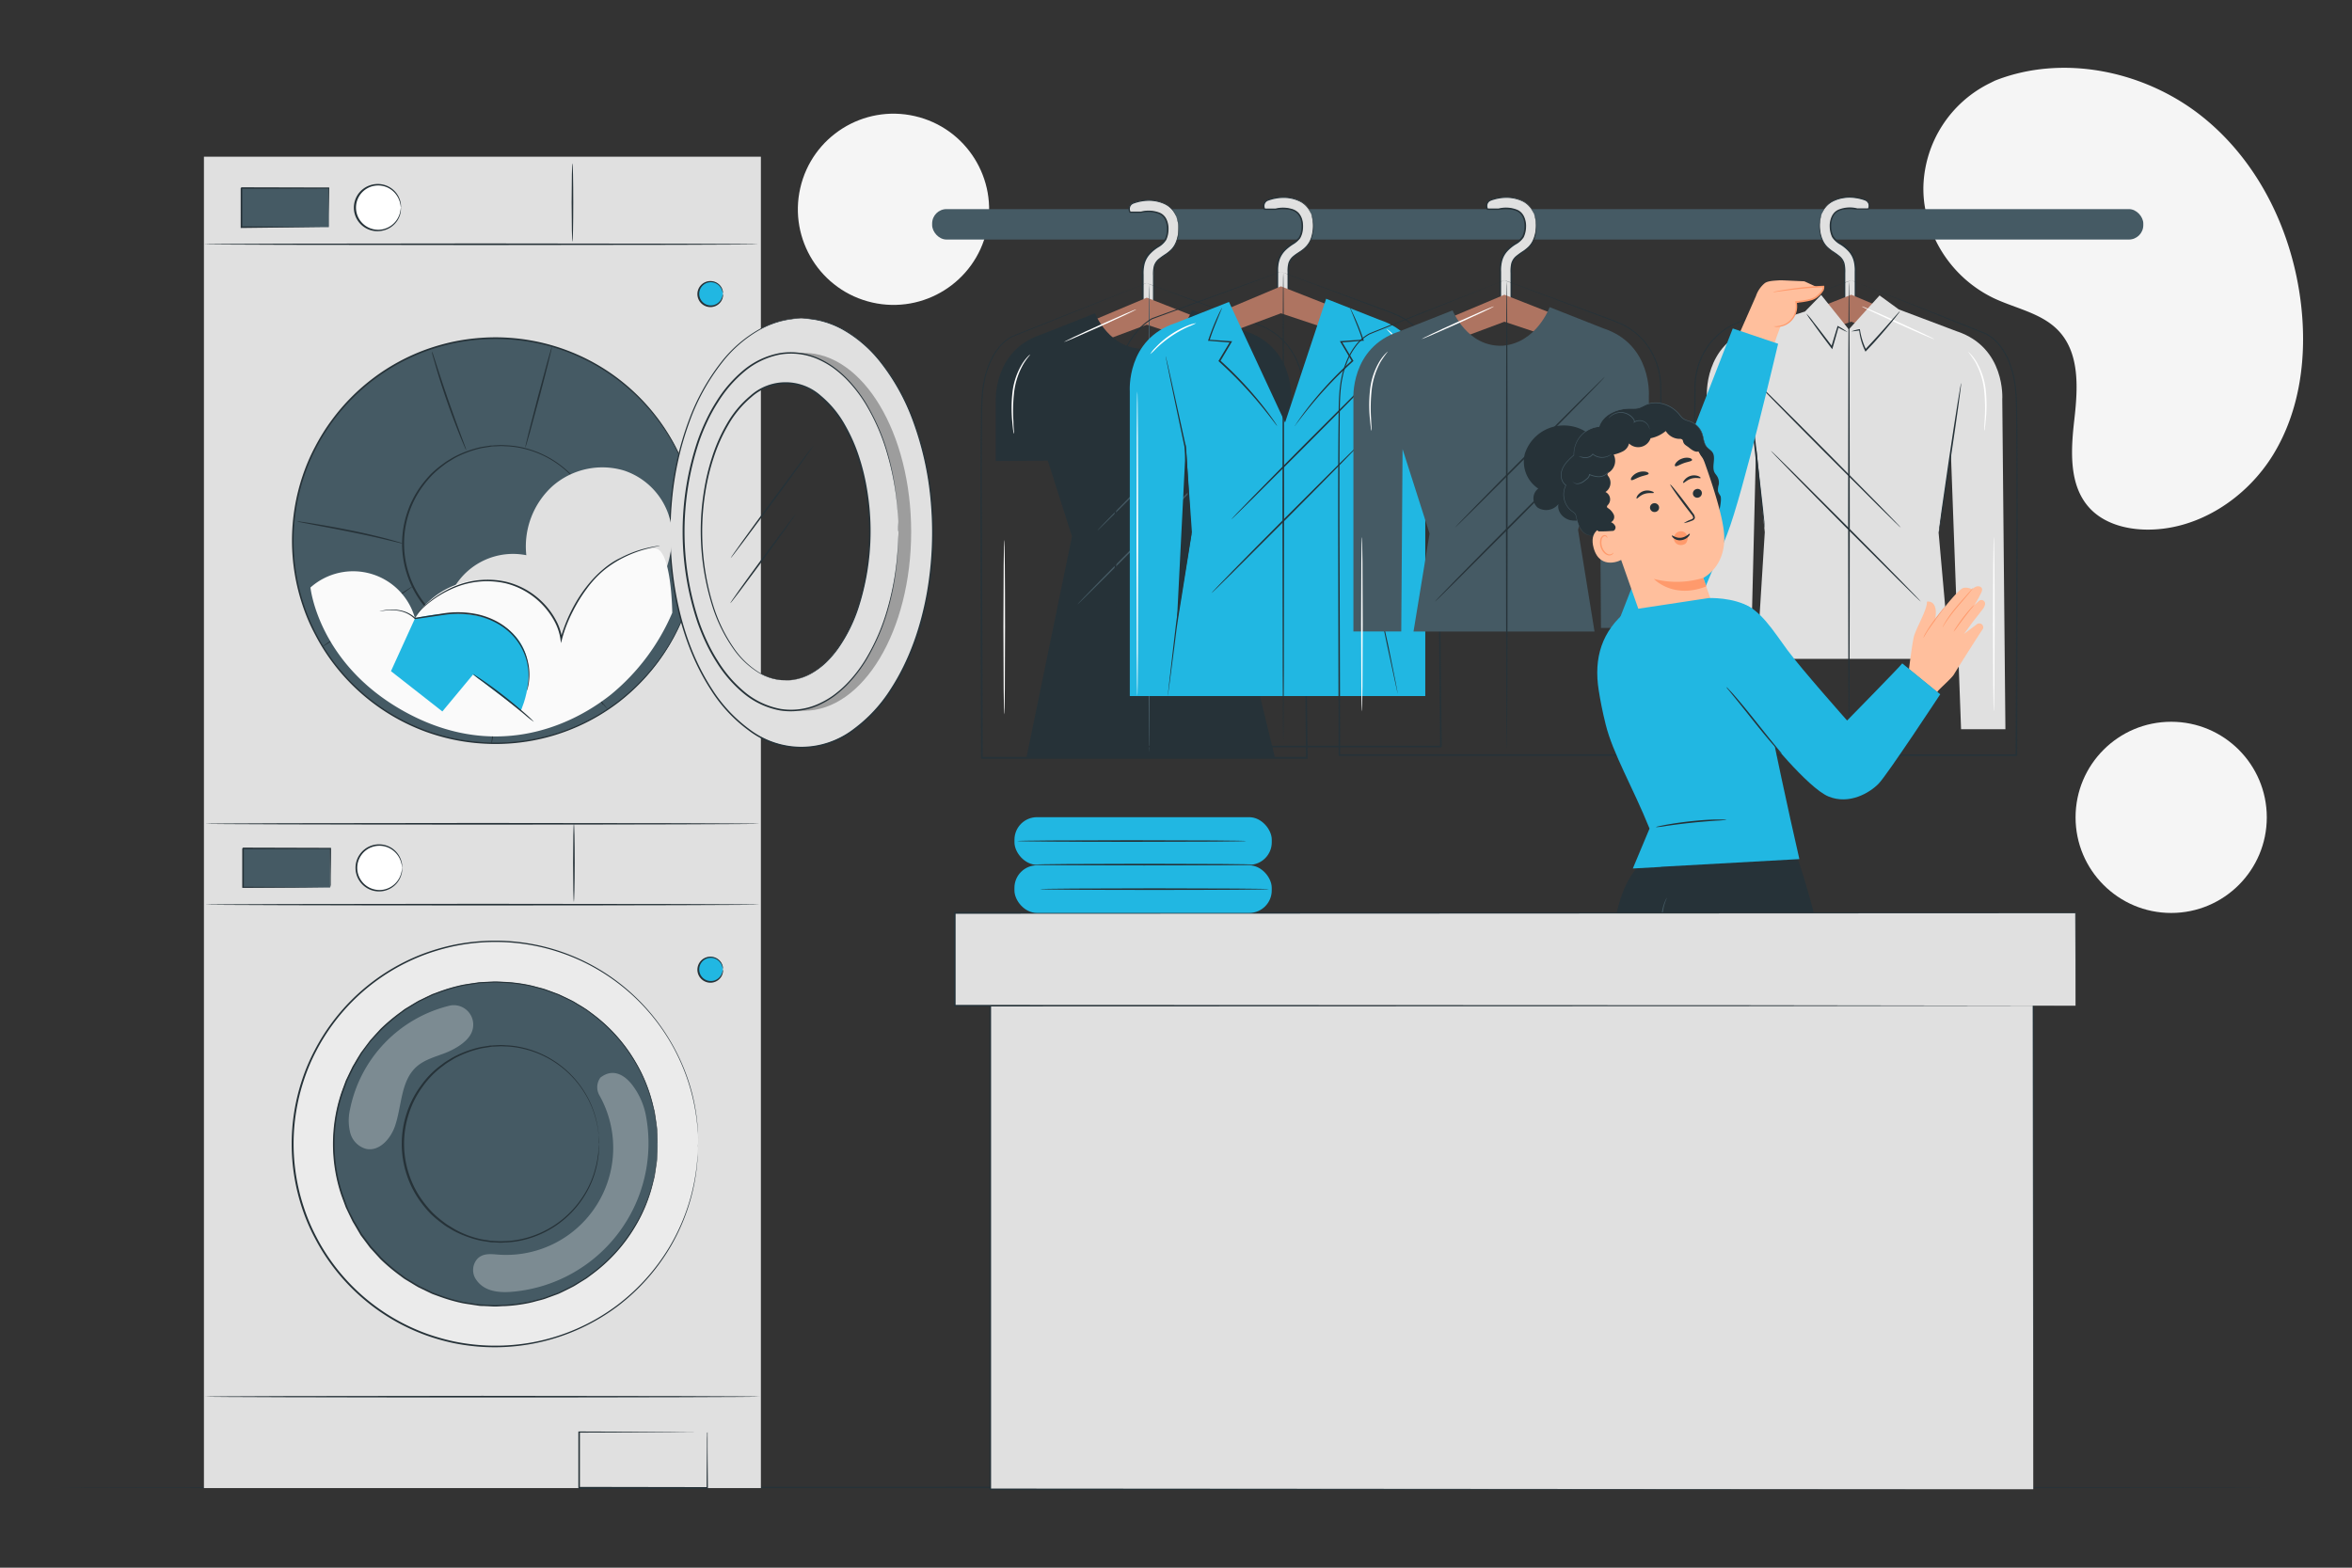 <svg xmlns="http://www.w3.org/2000/svg" viewBox="0 0 750 500"><rect x="0" y="0" width="750" height="500" fill="#333333" stroke="none"/><g id="freepik--background-simple--inject-32"><path d="M636.14,25.72l-1.5.75a37.93,37.93,0,0,0-21.31,32.94,36.13,36.13,0,0,0,.29,5.4,39.79,39.79,0,0,0,22.21,30.32c7,3.29,15.25,4.74,20.55,10.32,6.91,7.26,6.2,18.55,5.07,28.44s-1.82,21.18,5.12,28.41c4.35,4.53,10.9,6.41,17.21,6.6,16.7.5,32.53-9.85,41.15-24s10.73-31.4,8.82-47.8c-2.67-23-13.38-45.49-31.62-60S657.85,17.13,636.14,25.72Z" style="fill:#f5f5f5"></path><circle cx="692.34" cy="260.69" r="30.49" style="fill:#f5f5f5"></circle><circle cx="284.91" cy="66.75" r="30.49" transform="translate(156.38 329.64) rotate(-77.13)" style="fill:#f5f5f5"></circle></g><g id="freepik--Floor--inject-32"><path d="M723.25,474.41c0,.15-158.17.26-353.23.26s-353.27-.11-353.27-.26,158.13-.26,353.27-.26S723.25,474.27,723.25,474.41Z" style="fill:#263238"></path></g><g id="freepik--washing-machines--inject-32"><rect x="65.03" y="49.98" width="177.6" height="424.63" style="fill:#e0e0e0"></rect><path d="M242.22,445.45c0,.14-39.57.26-88.38.26s-88.4-.12-88.4-.26,39.57-.26,88.4-.26S242.22,445.31,242.22,445.45Z" style="fill:#263238"></path><path d="M242.22,262.74c0,.14-39.57.26-88.38.26s-88.4-.12-88.4-.26,39.57-.26,88.4-.26S242.22,262.59,242.22,262.74Z" style="fill:#263238"></path><path d="M225.63,456.8s0,.09,0,.29,0,.53,0,.91c0,.84,0,2,0,3.52,0,3.13.06,7.59.1,13.1v.18h-.18l-40.86.08c.23.23-.32-.32-.26-.27h0v-9.16c0-3,0-5.87,0-8.64v-.25h.25l29.42.12,8.45.06,2.23,0h.57l.19,0h-.22l-.6,0-2.28,0-8.51.07-29.25.11.24-.24c0,2.77,0,5.66,0,8.64,0,1.49,0,3,0,4.53v4.63h0c.05.06-.5-.49-.26-.25l40.86.07-.19.19c0-5.46.08-9.88.1-13,0-1.52,0-2.71.05-3.56,0-.39,0-.7,0-.94A1.25,1.25,0,0,1,225.63,456.8Z" style="fill:#263238"></path><circle cx="158.01" cy="172.45" r="64.62" style="fill:#455a64"></circle><path d="M222.63,172.45s0-.35,0-1,0-1.73-.15-3.08A64.62,64.62,0,0,0,197,121.19a64.1,64.1,0,0,0-27.13-12,65.46,65.46,0,0,0-25.24.3,68,68,0,0,0-8.6,2.46,64.53,64.53,0,0,0-29.93,22.45,63.89,63.89,0,0,0-5.25,8.45,60.33,60.33,0,0,0-3.94,9.31,64.4,64.4,0,0,0,0,40.64,60.33,60.33,0,0,0,3.94,9.31,62.8,62.8,0,0,0,5.24,8.45A64.58,64.58,0,0,0,136.06,233a69.67,69.67,0,0,0,8.6,2.46,64.54,64.54,0,0,0,8.64,1.2,63.76,63.76,0,0,0,16.6-.91,62.89,62.89,0,0,0,14.82-4.67A63.93,63.93,0,0,0,197,223.72a65.48,65.48,0,0,0,16.39-18.31,64.42,64.42,0,0,0,9-28.84c.13-1.35.1-2.38.15-3.07s0-1.05,0-1.05,0,1.42-.09,4.13a63.68,63.68,0,0,1-1.76,11.69,64.63,64.63,0,0,1-7.1,17.28A65.43,65.43,0,0,1,197.26,224,64.49,64.49,0,0,1,170,236.17a64.62,64.62,0,0,1-16.72.94,63.91,63.91,0,0,1-8.69-1.21,67,67,0,0,1-8.68-2.46,65,65,0,0,1-30.18-22.61,64.27,64.27,0,0,1-5.29-8.52,59.85,59.85,0,0,1-4-9.38,64.86,64.86,0,0,1,0-41,61.66,61.66,0,0,1,4-9.38,63.83,63.83,0,0,1,5.3-8.51,64.91,64.91,0,0,1,30.17-22.6,68.68,68.68,0,0,1,8.68-2.47,65.52,65.52,0,0,1,8.69-1.21,64.61,64.61,0,0,1,16.72.95,64.64,64.64,0,0,1,27.28,12.15,65.38,65.38,0,0,1,16.41,18.46,63.48,63.48,0,0,1,8.87,29C222.67,171,222.63,172.45,222.63,172.45Z" style="fill:#263238"></path><circle cx="158.01" cy="364.79" r="64.62" style="fill:#ebebeb"></circle><path d="M222.63,364.79s0-.36,0-1.05,0-1.73-.15-3.07A64.61,64.61,0,0,0,197,313.52a64.43,64.43,0,0,0-27.13-12,65.46,65.46,0,0,0-25.24.3,69.67,69.67,0,0,0-8.6,2.46,64.6,64.6,0,0,0-29.93,22.45,63.89,63.89,0,0,0-5.25,8.45,60.33,60.33,0,0,0-3.94,9.31,64.4,64.4,0,0,0,0,40.64,60.33,60.33,0,0,0,3.94,9.31,62.8,62.8,0,0,0,5.24,8.45,64.51,64.51,0,0,0,29.94,22.46,69.67,69.67,0,0,0,8.6,2.46,65.5,65.5,0,0,0,25.24.3,64.55,64.55,0,0,0,27.14-12,65.48,65.48,0,0,0,16.39-18.31,64.42,64.42,0,0,0,9-28.84c.13-1.34.1-2.38.15-3.07s0-1,0-1,0,1.42-.09,4.12a63.68,63.68,0,0,1-1.76,11.69,64.81,64.81,0,0,1-7.1,17.29,65.54,65.54,0,0,1-16.42,18.45,65.27,65.27,0,0,1-52.69,11.9,68.68,68.68,0,0,1-8.68-2.47,65,65,0,0,1-30.18-22.61,64.16,64.16,0,0,1-5.29-8.51,60.37,60.37,0,0,1-4-9.39,64.83,64.83,0,0,1,0-41,61.35,61.35,0,0,1,4-9.39,63.83,63.83,0,0,1,5.3-8.51,65,65,0,0,1,30.17-22.6,68.68,68.68,0,0,1,8.68-2.47,65.49,65.49,0,0,1,8.69-1.2,64.62,64.62,0,0,1,16.72.94,64.49,64.49,0,0,1,27.28,12.16,65.49,65.49,0,0,1,16.41,18.45A64.54,64.54,0,0,1,220.78,349a63.68,63.68,0,0,1,1.76,11.69C222.67,363.36,222.63,364.79,222.63,364.79Z" style="fill:#263238"></path><circle cx="158.01" cy="364.79" r="51.66" style="fill:#455a64"></circle><path d="M209.67,364.79s0-.29-.06-.84-.09-1.39-.15-2.45c0-.54-.07-1.15-.11-1.81s-.21-1.38-.32-2.16-.26-1.62-.4-2.52a8.83,8.83,0,0,0-.29-1.37c-.12-.47-.25-.95-.38-1.44a49.33,49.33,0,0,0-5.71-13.72,51.4,51.4,0,0,0-13.09-14.61l-2.23-1.66c-.78-.52-1.6-1-2.42-1.49s-1.62-1.05-2.51-1.45L179.33,318l-1.36-.65-1.42-.52-2.9-1.05c-1-.33-2-.54-3-.82a26.94,26.94,0,0,0-3.11-.7,47.84,47.84,0,0,0-6.51-.75c-1.11,0-2.23-.15-3.35-.13l-3.41.17c-.57,0-1.14,0-1.71.11l-1.72.27c-1.14.18-2.31.32-3.46.56a52.45,52.45,0,0,0-6.86,2l-1.7.62-.86.32-.82.4-3.32,1.6c-1.09.59-2.13,1.28-3.21,1.92-.52.33-1.08.62-1.58,1l-1.52,1.13a57.93,57.93,0,0,0-5.83,5L119,331.32l-.66.72-.59.78-1.18,1.58L115.43,336l-1,1.69-1,1.7-.52.86c-.15.29-.29.6-.44.9l-1.74,3.62-1.4,3.81a51,51,0,0,0,0,32.44c.46,1.28.93,2.55,1.39,3.81s1.17,2.42,1.75,3.63l.44.9.52.85,1,1.7,1,1.7,1.19,1.58,1.17,1.57.59.79.66.72,2.62,2.88a57.93,57.93,0,0,0,5.83,5l1.51,1.13c.5.38,1.07.67,1.59,1,1.08.64,2.12,1.33,3.21,1.92l3.32,1.6.82.4.86.32,1.7.62a52.45,52.45,0,0,0,6.86,2c1.15.24,2.32.38,3.46.57l1.72.26c.57.07,1.15.07,1.72.11l3.4.18c1.13,0,2.24-.1,3.35-.13a49.48,49.48,0,0,0,6.51-.76,26.94,26.94,0,0,0,3.11-.7c1-.28,2-.49,3-.82l2.9-1.05,1.43-.52,1.36-.65L182,410.3c.89-.41,1.68-1,2.51-1.45s1.63-1,2.42-1.49l2.22-1.66a51.38,51.38,0,0,0,13.09-14.61A49,49,0,0,0,208,377.37c.13-.49.26-1,.38-1.44a8.83,8.83,0,0,0,.29-1.37c.14-.9.28-1.74.4-2.52s.25-1.5.32-2.16l.11-1.81c.06-1.06.11-1.88.15-2.45s.06-.83.06-.83,0,.28,0,.83-.06,1.39-.1,2.46c0,.54-.05,1.15-.08,1.81s-.19,1.39-.3,2.17-.24,1.63-.37,2.53a10.24,10.24,0,0,1-.28,1.38c-.12.47-.25.95-.37,1.45a49.26,49.26,0,0,1-5.66,13.82A51.48,51.48,0,0,1,189.38,406l-2.23,1.67c-.79.52-1.62,1-2.43,1.51s-1.63,1.06-2.53,1.47L179.5,412l-1.37.65-1.43.53-2.92,1.07c-1,.33-2,.55-3.05.83a29.8,29.8,0,0,1-3.14.72,48.58,48.58,0,0,1-6.56.77c-1.12,0-2.25.15-3.38.14l-3.44-.17c-.57,0-1.15,0-1.73-.11l-1.73-.26c-1.16-.19-2.33-.33-3.49-.57a53,53,0,0,1-6.93-2l-1.72-.62-.87-.33-.83-.4-3.35-1.61c-1.1-.6-2.15-1.29-3.24-1.93-.53-.34-1.1-.63-1.61-1l-1.53-1.14a57.81,57.81,0,0,1-5.89-5l-2.64-2.9-.67-.73-.59-.79-1.19-1.59-1.2-1.6-1-1.71-1-1.71-.52-.87-.45-.91c-.59-1.21-1.17-2.43-1.76-3.66l-1.41-3.84a51.43,51.43,0,0,1,0-32.77l1.41-3.85,1.76-3.66c.15-.3.29-.61.45-.91l.52-.86,1-1.72,1.05-1.71,1.19-1.59,1.19-1.59.6-.79.66-.73c.89-1,1.77-1.94,2.64-2.91a59.11,59.11,0,0,1,5.9-5l1.53-1.14c.5-.38,1.07-.67,1.6-1,1.09-.64,2.14-1.33,3.24-1.93l3.35-1.61.83-.4c.29-.12.58-.22.87-.32l1.72-.63a55,55,0,0,1,6.92-2c1.17-.24,2.34-.38,3.5-.56l1.73-.27c.57-.07,1.16-.07,1.73-.11l3.44-.17c1.13,0,2.26.1,3.38.14a48.43,48.43,0,0,1,6.55.77,28.7,28.7,0,0,1,3.14.72c1,.28,2.07.5,3.06.83l2.91,1.07,1.44.53,1.37.65,2.69,1.3c.89.41,1.69,1,2.52,1.47s1.65,1,2.43,1.51l2.24,1.67a51.35,51.35,0,0,1,13.12,14.76,49.26,49.26,0,0,1,5.66,13.82c.12.49.25,1,.36,1.45a9,9,0,0,1,.29,1.38c.13.9.26,1.75.37,2.53s.24,1.5.3,2.17.06,1.27.08,1.81c0,1.07.08,1.89.1,2.46S209.67,364.79,209.67,364.79Z" style="fill:#263238"></path><circle cx="226.56" cy="93.65" r="3.93" style="fill:#21B7E2"></circle><path d="M230.49,93.65s0-.35-.22-.94a3.9,3.9,0,0,0-1.44-2,3.7,3.7,0,1,0,0,6,3.86,3.86,0,0,0,1.44-2c.18-.58.18-.94.22-.93a1.81,1.81,0,0,1,0,1,3.91,3.91,0,0,1-1.42,2.29,4.08,4.08,0,0,1-3.91.64,4.15,4.15,0,0,1,0-7.83,4.1,4.1,0,0,1,3.91.64,3.91,3.91,0,0,1,1.42,2.29A1.87,1.87,0,0,1,230.49,93.65Z" style="fill:#263238"></path><circle cx="226.56" cy="309.13" r="3.93" style="fill:#21B7E2"></circle><path d="M230.49,309.13s0-.35-.22-.94a3.9,3.9,0,0,0-1.44-2,3.7,3.7,0,1,0,0,6,3.86,3.86,0,0,0,1.44-2c.18-.58.18-.94.22-.93a1.81,1.81,0,0,1,0,1,3.91,3.91,0,0,1-1.42,2.29,4.08,4.08,0,0,1-3.91.64,4.15,4.15,0,0,1,0-7.83,4.1,4.1,0,0,1,3.91.64,3.91,3.91,0,0,1,1.42,2.29A1.87,1.87,0,0,1,230.49,309.13Z" style="fill:#263238"></path><g style="opacity:0.3"><path d="M206,356a23.1,23.1,0,0,0-4.47-10.07c-2.64-3.35-6.33-5.25-10.18-2.15l0,.06a5.17,5.17,0,0,0-.23,5.47,34.13,34.13,0,0,1-32.21,50.84c-2.35-.17-4.9-.54-6.71,1.37a5.37,5.37,0,0,0-.25,6.78c2.65,3.71,7.35,4.06,11.56,3.68A47.54,47.54,0,0,0,206,356Z" style="fill:#fff"></path></g><g style="opacity:0.3"><path d="M143.62,320.69a42.66,42.66,0,0,0-32,33.11,15.93,15.93,0,0,0,.07,7.52,7.19,7.19,0,0,0,5.11,5.12c4.18.84,7.77-3.25,9.15-7.28,2.22-6.49,1.79-14.48,6.94-19,2.49-2.19,5.83-3.07,8.93-4.26s7.35-3.59,8.59-6.67A6.21,6.21,0,0,0,143.62,320.69Z" style="fill:#fff"></path></g><path d="M191.11,364.79s0-.18-.05-.51-.06-.85-.1-1.49c0-.33,0-.69-.07-1.09s-.13-.84-.2-1.31a21.83,21.83,0,0,0-.66-3.23,29.63,29.63,0,0,0-3.47-8.3,31.26,31.26,0,0,0-21-14.63,28.27,28.27,0,0,0-3.94-.46c-.67,0-1.34-.08-2-.07l-2.06.1c-.35,0-.69,0-1,.07l-1,.16c-.69.12-1.39.2-2.09.34a33.08,33.08,0,0,0-4.14,1.22,33.79,33.79,0,0,0-4.06,1.78c-.65.36-1.28.77-1.93,1.16a16.92,16.92,0,0,0-1.88,1.29,28.85,28.85,0,0,0-6.57,6.6,30.4,30.4,0,0,0-4.44,8.56,30.84,30.84,0,0,0,0,19.61,30.15,30.15,0,0,0,4.44,8.56,35.14,35.14,0,0,0,3.05,3.6,34.26,34.26,0,0,0,3.52,3,16.92,16.92,0,0,0,1.88,1.29c.65.39,1.28.8,1.93,1.16A30.88,30.88,0,0,0,149.2,394a31.48,31.48,0,0,0,4.14,1.22c.7.14,1.4.23,2.09.34l1,.16c.35.05.7,0,1,.07l2.06.1c.68,0,1.36-.05,2-.07a28.31,28.31,0,0,0,3.93-.46,31.26,31.26,0,0,0,21-14.63,29.63,29.63,0,0,0,3.47-8.3,21.83,21.83,0,0,0,.66-3.23c.07-.47.16-.91.2-1.31s.05-.76.07-1.09c0-.64.08-1.13.1-1.49s.05-.5.05-.5,0,.17,0,.5,0,.86-.05,1.49c0,.34,0,.7,0,1.11s-.11.84-.18,1.31a21.48,21.48,0,0,1-.61,3.26,29.75,29.75,0,0,1-3.42,8.4,31.55,31.55,0,0,1-21.2,14.91,28.81,28.81,0,0,1-4,.47c-.68,0-1.36.1-2.05.09l-2.09-.11c-.35,0-.71,0-1.06-.06l-1-.16c-.7-.11-1.42-.2-2.12-.34a34.29,34.29,0,0,1-4.22-1.23,32.36,32.36,0,0,1-4.12-1.8c-.67-.36-1.31-.78-2-1.17a16.44,16.44,0,0,1-1.9-1.31,35.43,35.43,0,0,1-3.59-3,37.67,37.67,0,0,1-3.1-3.66,30.76,30.76,0,0,1-4.52-8.7,31.28,31.28,0,0,1,0-19.93,30.76,30.76,0,0,1,4.52-8.7,28.75,28.75,0,0,1,6.69-6.7,17.34,17.34,0,0,1,1.9-1.31c.67-.39,1.31-.81,2-1.17a33.85,33.85,0,0,1,4.12-1.8,34.66,34.66,0,0,1,4.21-1.23c.71-.14,1.43-.22,2.13-.34l1-.16c.35,0,.71,0,1.06-.06l2.08-.11c.69,0,1.38.06,2.06.09a29,29,0,0,1,4,.47,31.55,31.55,0,0,1,21.2,14.91,29.75,29.75,0,0,1,3.42,8.4,21.48,21.48,0,0,1,.61,3.26c.07.48.15.91.18,1.32s0,.77,0,1.1c0,.63,0,1.13.05,1.49S191.11,364.79,191.11,364.79Z" style="fill:#263238"></path><path d="M191.11,173.36s0-.18-.05-.51-.06-.85-.1-1.49c0-.33,0-.69-.07-1.09s-.13-.84-.2-1.31a21.83,21.83,0,0,0-.66-3.23,29.76,29.76,0,0,0-3.47-8.3,31.26,31.26,0,0,0-21-14.63,29.86,29.86,0,0,0-3.94-.46c-.67,0-1.34-.08-2-.07l-2.06.1c-.35,0-.69,0-1,.07l-1,.16c-.69.12-1.39.2-2.09.34a33.08,33.08,0,0,0-4.14,1.22,33.79,33.79,0,0,0-4.06,1.78c-.65.36-1.28.77-1.93,1.16a16.92,16.92,0,0,0-1.88,1.29,35.36,35.36,0,0,0-3.52,3,36.45,36.45,0,0,0-3.05,3.6,30.4,30.4,0,0,0-4.44,8.56,30.84,30.84,0,0,0,0,19.61,30.15,30.15,0,0,0,4.44,8.56,28.85,28.85,0,0,0,6.57,6.6,16.92,16.92,0,0,0,1.88,1.29c.65.39,1.28.8,1.93,1.16a30.88,30.88,0,0,0,4.06,1.78,31.48,31.48,0,0,0,4.14,1.22c.7.14,1.4.23,2.09.34l1,.16c.35,0,.7,0,1,.07l2.06.11c.68,0,1.36-.06,2-.08a28.31,28.31,0,0,0,3.93-.46,30.76,30.76,0,0,0,13.1-5.8,31.19,31.19,0,0,0,7.93-8.83A29.63,29.63,0,0,0,190,181a21.83,21.83,0,0,0,.66-3.23c.07-.47.16-.91.2-1.31s.05-.76.07-1.09c0-.64.08-1.13.1-1.49s.05-.5.05-.5,0,.17,0,.5,0,.86-.05,1.5c0,.33,0,.69,0,1.1s-.11.84-.18,1.31a21.48,21.48,0,0,1-.61,3.26,29.75,29.75,0,0,1-3.42,8.4,31.55,31.55,0,0,1-21.2,14.91,28.81,28.81,0,0,1-4,.47c-.68,0-1.36.1-2.05.09l-2.09-.1c-.35,0-.71,0-1.06-.07l-1-.16c-.7-.11-1.42-.2-2.12-.34a34.68,34.68,0,0,1-8.34-3c-.67-.36-1.31-.78-2-1.17a15.28,15.28,0,0,1-1.9-1.31,35.43,35.43,0,0,1-3.59-3,36.51,36.51,0,0,1-3.1-3.66,30.76,30.76,0,0,1-4.52-8.7,31.28,31.28,0,0,1,0-19.93,30.76,30.76,0,0,1,4.52-8.7,37.67,37.67,0,0,1,3.1-3.66,35.43,35.43,0,0,1,3.59-3,17.34,17.34,0,0,1,1.9-1.31c.67-.39,1.31-.81,2-1.17a33.85,33.85,0,0,1,4.12-1.8,34.66,34.66,0,0,1,4.21-1.23c.71-.14,1.43-.22,2.13-.34l1-.16c.35,0,.71,0,1.06-.06l2.08-.1c.69,0,1.38.05,2.06.08a29,29,0,0,1,4,.47,31.55,31.55,0,0,1,21.2,14.91,29.75,29.75,0,0,1,3.42,8.4,21.7,21.7,0,0,1,.61,3.26c.07.48.15.91.18,1.32s0,.77,0,1.1c0,.64,0,1.13.05,1.49S191.11,173.36,191.11,173.36Z" style="fill:#263238"></path><path d="M241.81,77.9c0,.15-39.57.26-88.38.26S65,78.05,65,77.9s39.57-.26,88.4-.26S241.81,77.76,241.81,77.9Z" style="fill:#263238"></path><rect x="76.99" y="59.97" width="27.86" height="12.49" style="fill:#455a64"></rect><path d="M104.85,72.46a8.29,8.29,0,0,1,0-.9c0-.62,0-1.46,0-2.51,0-2.19-.06-5.28-.1-9.08l.19.19L77,60.23c-.23.24.32-.31.26-.26h0V72.46L77,72.21l19.93.12,5.8.07,1.57,0,.56,0a2.9,2.9,0,0,1-.5,0l-1.52,0-5.75.07L77,72.71h-.25V60h0l.26-.26,27.86.07H105V60c0,3.84-.08,7-.1,9.2,0,1,0,1.85,0,2.46A6.18,6.18,0,0,1,104.85,72.46Z" style="fill:#263238"></path><path d="M182.54,77.06c-.14,0-.26-5.58-.26-12.47s.12-12.47.26-12.47.26,5.59.26,12.47S182.68,77.06,182.54,77.06Z" style="fill:#263238"></path><circle cx="120.54" cy="66.22" r="7.29" style="fill:#fff"></circle><path d="M127.83,66.22c-.06,0,0-.65-.33-1.76a7.27,7.27,0,0,0-2.66-3.89,7.07,7.07,0,0,0-3-1.3,7.18,7.18,0,0,0-3.7.32,7.06,7.06,0,0,0,0,13.25,7.09,7.09,0,0,0,3.7.33,7.2,7.2,0,0,0,3-1.3A7.29,7.29,0,0,0,127.5,68c.3-1.1.27-1.76.33-1.75a1.38,1.38,0,0,1,0,.46A5.5,5.5,0,0,1,127.7,68a7.27,7.27,0,0,1-2.64,4.14,7.4,7.4,0,0,1-3.14,1.43,7.51,7.51,0,0,1-4-14.45,7.6,7.6,0,0,1,4-.3,7.45,7.45,0,0,1,3.14,1.43,7.27,7.27,0,0,1,2.64,4.14,5.5,5.5,0,0,1,.16,1.34A1.43,1.43,0,0,1,127.83,66.22Z" style="fill:#263238"></path><path d="M242.22,288.52c0,.14-39.57.26-88.38.26s-88.4-.12-88.4-.26,39.57-.26,88.4-.26S242.22,288.37,242.22,288.52Z" style="fill:#263238"></path><rect x="77.4" y="270.59" width="27.86" height="12.49" style="fill:#455a64"></rect><path d="M105.26,283.07a8.29,8.29,0,0,1,0-.9c0-.62,0-1.46,0-2.5,0-2.2-.06-5.29-.1-9.08l.19.18-27.86.08.26-.26h0v12.46l-.25-.24,19.93.11,5.8.07,1.57,0,.56,0a2.9,2.9,0,0,1-.5,0l-1.52,0-5.75.06-20.09.12h-.25V270.61h0c-.06.05.49-.5.26-.27l27.86.08h.19v.19c0,3.84-.08,7-.1,9.19,0,1,0,1.85,0,2.46A6,6,0,0,1,105.26,283.07Z" style="fill:#263238"></path><path d="M183,287.67c-.14,0-.26-5.58-.26-12.47s.12-12.46.26-12.46.26,5.58.26,12.46S183.09,287.67,183,287.67Z" style="fill:#263238"></path><circle cx="120.95" cy="276.83" r="7.29" style="fill:#fff"></circle><path d="M128.24,276.83c-.06,0,0-.65-.33-1.76a7.27,7.27,0,0,0-2.66-3.89,7.09,7.09,0,0,0-6.7-1,7,7,0,0,0-3.27,2.46,7,7,0,0,0,0,8.32,7,7,0,0,0,3.27,2.46,7.11,7.11,0,0,0,3.71.33,7.2,7.2,0,0,0,5.65-5.2c.3-1.1.27-1.75.33-1.75a1.43,1.43,0,0,1,0,.47,5.48,5.48,0,0,1-.16,1.33,7.37,7.37,0,0,1-5.78,5.57,7.49,7.49,0,0,1-7.46-2.91,7.5,7.5,0,0,1,0-8.92,7.49,7.49,0,0,1,7.46-2.91,7.38,7.38,0,0,1,5.78,5.56,5.55,5.55,0,0,1,.16,1.34A1.43,1.43,0,0,1,128.24,276.83Z" style="fill:#263238"></path><path d="M255.53,101.53c-23.16,0-41.93,30.64-41.93,68.43s18.77,68.43,41.93,68.43,41.92-30.63,41.92-68.43S278.68,101.53,255.53,101.53Zm-5,115.44c-14.81,0-26.82-21.2-26.82-47.37s12-47.37,26.82-47.37,26.81,21.21,26.81,47.37S265.35,217,250.55,217Z" style="fill:#e0e0e0"></path><path d="M255.53,101.53c-23.16,0-41.93,30.64-41.93,68.43s18.77,68.43,41.93,68.43,41.92-30.63,41.92-68.43S278.68,101.53,255.53,101.53Zm-5,115.44c-14.81,0-26.82-21.2-26.82-47.37s12-47.37,26.82-47.37,26.81,21.21,26.81,47.37S265.35,217,250.55,217Z" style="fill:none"></path><path d="M250.55,217l.61-.05.75,0,1-.15a17.07,17.07,0,0,0,6.38-2.47,27.33,27.33,0,0,0,7.74-7.58,49.72,49.72,0,0,0,6.36-12.92,79.73,79.73,0,0,0,2.66-37.21A68,68,0,0,0,273.52,146a52.62,52.62,0,0,0-4.58-10.34,32.64,32.64,0,0,0-7.44-9,16.37,16.37,0,0,0-21.9,0,32.49,32.49,0,0,0-7.44,9A52.58,52.58,0,0,0,227.57,146,68.37,68.37,0,0,0,225,156.54a79.73,79.73,0,0,0,2.65,37.21A49.73,49.73,0,0,0,234,206.67a27.44,27.44,0,0,0,7.73,7.58,17.13,17.13,0,0,0,6.38,2.47l1,.15.76,0,.61.05h-.62l-.75,0-1-.12a17.06,17.06,0,0,1-6.47-2.41,27.21,27.21,0,0,1-7.87-7.58,49.69,49.69,0,0,1-6.47-13,79.74,79.74,0,0,1-2.79-37.4,69.37,69.37,0,0,1,2.56-10.64,52.7,52.7,0,0,1,4.62-10.44,32.92,32.92,0,0,1,7.55-9.09,16.86,16.86,0,0,1,22.56,0,33.07,33.07,0,0,1,7.55,9.09A53.89,53.89,0,0,1,274,145.83a69.32,69.32,0,0,1,2.55,10.64,79.61,79.61,0,0,1-2.78,37.4,49.39,49.39,0,0,1-6.48,13,32.3,32.3,0,0,1-3.89,4.52,25,25,0,0,1-4,3.06,17.06,17.06,0,0,1-6.47,2.41l-1,.12-.76,0Z" style="fill:#263238"></path><path d="M255.53,101.53h.9l1.12,0c.45,0,1,.1,1.54.16a27.65,27.65,0,0,1,9.71,3.2,40.52,40.52,0,0,1,12.25,10.52,67.52,67.52,0,0,1,10.42,18.73,98.55,98.55,0,0,1,5.72,25.37A111.39,111.39,0,0,1,296,189.38c-1.88,10.35-5.37,21.1-11.65,30.76a47.62,47.62,0,0,1-11.9,12.77,27.75,27.75,0,0,1-33.8,0,47.17,47.17,0,0,1-11.9-12.77c-6.29-9.66-9.78-20.41-11.66-30.76a111.41,111.41,0,0,1-1.21-29.82,98.45,98.45,0,0,1,5.72-25.37A68,68,0,0,1,230,115.45a40.83,40.83,0,0,1,12.26-10.52,27.7,27.7,0,0,1,9.7-3.19c.58-.06,1.09-.14,1.54-.16l1.12,0h.91l-.91.07-1.12.06c-.44,0-.95.12-1.53.19a28,28,0,0,0-9.62,3.26,40.69,40.69,0,0,0-12.12,10.53,67.46,67.46,0,0,0-10.3,18.68,98.4,98.4,0,0,0-5.64,25.28,111,111,0,0,0,1.26,29.7c1.88,10.29,5.37,21,11.6,30.56a47,47,0,0,0,11.78,12.63,27.25,27.25,0,0,0,33.2,0,47.07,47.07,0,0,0,11.77-12.63c6.24-9.58,9.72-20.27,11.6-30.56a111,111,0,0,0,1.26-29.7,98.82,98.82,0,0,0-5.63-25.28,67.72,67.72,0,0,0-10.3-18.68,40.71,40.71,0,0,0-12.13-10.53,28,28,0,0,0-9.62-3.26c-.58-.07-1.09-.16-1.53-.19l-1.12-.06Z" style="fill:#263238"></path><path d="M233,178c-.12-.08,5.69-8.18,13-18.08s13.26-17.85,13.38-17.77-5.69,8.18-13,18.08S233.08,178.12,233,178Z" style="fill:#263238"></path><path d="M232.87,192.39c-.12-.09,4.43-6.49,10.17-14.29s10.48-14.07,10.59-14-4.44,6.48-10.17,14.29S233,192.47,232.87,192.39Z" style="fill:#263238"></path><g style="opacity:0.3"><path d="M256.3,112.55c-.68,0-1.36,0-2,.1,18,1.76,32.21,26.58,32.21,56.95s-14.25,55.2-32.21,57c.67.06,1.35.1,2,.1,18.92,0,34.25-25.54,34.25-57.06S275.22,112.55,256.3,112.55Z"></path></g><path d="M286.48,169.6s0-.25,0-.75,0-1.24-.06-2.2c-.1-1.94-.22-4.8-.69-8.45A86.72,86.72,0,0,0,283,145.07a66.21,66.21,0,0,0-7-16.23,44.2,44.2,0,0,0-6.33-8.09,35.79,35.79,0,0,0-4.17-3.53,28.86,28.86,0,0,0-4.94-2.75,21.42,21.42,0,0,0-11.65-1.42,25,25,0,0,0-11.3,5.28,40.53,40.53,0,0,0-8.68,10,52.31,52.31,0,0,0-3.31,6,65.33,65.33,0,0,0-2.66,6.49,90.68,90.68,0,0,0,0,57.51,62.61,62.61,0,0,0,2.66,6.49,52.31,52.31,0,0,0,3.31,6,40.32,40.32,0,0,0,8.68,10,25,25,0,0,0,11.31,5.28,21.29,21.29,0,0,0,11.64-1.43,28.15,28.15,0,0,0,4.94-2.74,35,35,0,0,0,4.17-3.53,44.25,44.25,0,0,0,6.33-8.1,66,66,0,0,0,7-16.22A87,87,0,0,0,285.69,181c.47-3.65.59-6.51.69-8.45,0-1,.05-1.69.06-2.2s0-.76,0-.76,0,.26,0,.76,0,1.25,0,2.21c-.07,1.93-.16,4.8-.6,8.47a85.38,85.38,0,0,1-2.6,13.18,66.7,66.7,0,0,1-7,16.34,45.26,45.26,0,0,1-6.36,8.18,36,36,0,0,1-4.22,3.59,28.68,28.68,0,0,1-5,2.8,21.79,21.79,0,0,1-11.89,1.48,25.4,25.4,0,0,1-11.53-5.35,41.06,41.06,0,0,1-8.8-10.11,54.13,54.13,0,0,1-3.35-6.08,68.46,68.46,0,0,1-2.69-6.54,90.9,90.9,0,0,1,0-57.85,62.72,62.72,0,0,1,2.69-6.54,52.51,52.51,0,0,1,3.34-6.08,41.06,41.06,0,0,1,8.8-10.11,25.4,25.4,0,0,1,11.53-5.35,21.74,21.74,0,0,1,11.88,1.48,28.77,28.77,0,0,1,5,2.8,35.77,35.77,0,0,1,4.21,3.58,44.44,44.44,0,0,1,6.36,8.19,66.21,66.21,0,0,1,7,16.34,85.15,85.15,0,0,1,2.6,13.18c.44,3.67.53,6.53.6,8.47,0,1,0,1.7,0,2.21S286.48,169.6,286.48,169.6Z" style="fill:#263238"></path><path d="M156.72,237.28a5.14,5.14,0,0,1,.09-1.28c.1-.92.24-2.08.4-3.46.35-2.92.81-7,1.23-11.43s.7-8.52.9-11.46c.09-1.38.17-2.55.23-3.48a5.53,5.53,0,0,1,.15-1.27,5.88,5.88,0,0,1,.05,1.28c0,.83,0,2-.07,3.49-.1,3-.33,7-.74,11.49s-.94,8.52-1.38,11.43c-.22,1.46-.42,2.63-.57,3.44A7.18,7.18,0,0,1,156.72,237.28Z" style="fill:#263238"></path><path d="M193.81,226.09s.05,0,0,0l-.11,0-.3-.28-.45-.49-.29-.3-.16-.17-.08-.08,0,0h0s0,0,.08,0,0-.09,0-.08a0,0,0,0,0,0,0l-.22.11c-1.62-2.11-4.67-6.26-8.27-11-2.66-3.4-5-6.48-6.88-8.83l-2.08-2.69a5.44,5.44,0,0,1-.7-1,6.67,6.67,0,0,1,.86.9c.53.6,1.29,1.49,2.21,2.59,1.83,2.2,4.33,5.27,7,8.75,3.61,4.68,6.58,8.9,8.07,11.11l-.23.11a.13.13,0,0,1,0-.06.14.14,0,0,1,.05-.09c.06-.05.09,0,.1,0s.07,0,.09,0l.06.05.09.09.15.19.27.33.4.52C193.71,226,193.84,226.15,193.81,226.09Z" style="fill:#263238"></path><path d="M176,110.61c.14,0-1.65,7.27-4,16.15s-4.36,16.06-4.5,16,1.65-7.27,4-16.15S175.84,110.57,176,110.61Z" style="fill:#263238"></path><path d="M137.74,112.08a6.5,6.5,0,0,1,.46,1.23c.3.9.67,2,1.11,3.4.93,2.86,2.23,6.82,3.74,11.16s2.95,8.26,4,11.09l1.23,3.35a6.61,6.61,0,0,1,.4,1.25,6.3,6.3,0,0,1-.59-1.18c-.34-.77-.82-1.89-1.39-3.29-1.13-2.8-2.63-6.69-4.14-11s-2.76-8.34-3.6-11.24c-.42-1.45-.74-2.62-1-3.44A5.68,5.68,0,0,1,137.74,112.08Z" style="fill:#263238"></path><path d="M131.59,187c.08.12-6.29,4.52-14.22,9.83s-14.43,9.52-14.51,9.4,6.29-4.52,14.22-9.83S131.51,186.9,131.59,187Z" style="fill:#263238"></path><path d="M128.46,173.36a7,7,0,0,1-1.33-.27l-3.59-.85c-3-.72-7.23-1.66-11.89-2.6s-8.9-1.73-12-2.32l-3.62-.71a6.31,6.31,0,0,1-1.32-.33,8.22,8.22,0,0,1,1.35.13c.87.12,2.12.3,3.66.55,3.07.49,7.32,1.23,12,2.17s8.86,1.94,11.88,2.75c1.5.41,2.72.75,3.55,1A6.21,6.21,0,0,1,128.46,173.36Z" style="fill:#263238"></path><path d="M209.09,190.16c3-7.15,6.17-14.77,5-22.46A22.49,22.49,0,0,0,199,150.08a24.1,24.1,0,0,0-22.86,5,26,26,0,0,0-8.31,22,21.81,21.81,0,0,0-25.31,15.78L161.45,219l29.66-10Z" style="fill:#e0e0e0"></path><path d="M208.56,174.92c-7.35.7-14.4,3.78-19.16,9.43s-7.65,12.59-10.46,19.41a25.65,25.65,0,0,0-46.6-6.54A20.47,20.47,0,0,0,99,187.38s2.46,24.5,30.24,39.71,51.87,5.3,65.58-5.57a68.64,68.64,0,0,0,19.55-26.08S214.18,174.39,208.56,174.92Z" style="fill:#fafafa"></path><path d="M124.67,214.06l16.39,12.85,9.79-11.78,15.23,11.53s7.48-16.07-3.45-25.45-30.29-4-30.29-4Z" style="fill:#21B7E2"></path><path d="M168,220.25a4.38,4.38,0,0,1,.1-.65c.09-.42.2-1,.29-1.85A18.7,18.7,0,0,0,168,211a19.24,19.24,0,0,0-4.91-8.73,20.4,20.4,0,0,0-4.77-3.56,23.52,23.52,0,0,0-6-2.24,29.83,29.83,0,0,0-10.77-.35l-9.14,1.34-.11,0-.07-.07A9.33,9.33,0,0,0,128,195a13.8,13.8,0,0,0-3.72-.4A28.27,28.27,0,0,0,121,195a4.06,4.06,0,0,1,.82-.24,14.84,14.84,0,0,1,2.4-.33,13.37,13.37,0,0,1,3.81.32,9.52,9.52,0,0,1,4.44,2.36l-.17-.06,9.15-1.43a29.93,29.93,0,0,1,10.95.33,24.33,24.33,0,0,1,6.13,2.3,20.79,20.79,0,0,1,4.86,3.68,19.19,19.19,0,0,1,4.92,9,17.88,17.88,0,0,1,.31,6.91,14.49,14.49,0,0,1-.39,1.85A2.49,2.49,0,0,1,168,220.25Z" style="fill:#263238"></path><path d="M170.19,230.19a26.87,26.87,0,0,1-2.84-2.24c-1.73-1.42-4.11-3.37-6.8-5.47s-5.15-3.95-6.94-5.29a26.34,26.34,0,0,1-2.86-2.23,3.31,3.31,0,0,1,.86.47c.53.33,1.29.83,2.21,1.46,1.85,1.26,4.36,3.07,7.05,5.18s5,4.11,6.72,5.6c.83.75,1.5,1.36,1.94,1.8S170.22,230.16,170.19,230.19Z" style="fill:#263238"></path><path d="M210.39,174.07a.8.8,0,0,1-.22.07l-.67.14c-.59.11-1.45.29-2.56.57a39.34,39.34,0,0,0-9,3.45,33.6,33.6,0,0,0-5.57,3.75,32.92,32.92,0,0,0-5.25,5.7,49.52,49.52,0,0,0-4.54,7.36,42.52,42.52,0,0,0-3.36,8.72l-.33,1.29-.18-1.32a17.32,17.32,0,0,0-1.92-5.73,24.37,24.37,0,0,0-15.42-12,26.93,26.93,0,0,0-16.14,1.27,33.84,33.84,0,0,0-9.45,5.77c-1,.85-1.74,1.57-2.23,2.05l-.57.55c-.12.13-.19.19-.2.18a.94.94,0,0,1,.17-.21c.13-.16.31-.35.52-.59.47-.51,1.19-1.25,2.18-2.13a32.49,32.49,0,0,1,9.45-6,27,27,0,0,1,16.38-1.39,24.7,24.7,0,0,1,15.77,12.18,17.77,17.77,0,0,1,2,5.91l-.51,0c3.57-12.56,11.51-22.16,19.07-25.71a37.13,37.13,0,0,1,9.15-3.32c1.12-.26,2-.4,2.58-.49l.68-.09Z" style="fill:#263238"></path></g><g id="freepik--Clothes--inject-32"><rect x="297.24" y="66.69" width="386.21" height="9.71" rx="4.59" style="fill:#455a64"></rect><path d="M375.13,69.19c-1.18-2.94-3.27-4.53-6.79-5.16a14,14,0,0,0-7,.7,2,2,0,0,0-1,2.9h3.54a9.78,9.78,0,0,1,3.9-.16c2.36.42,3.45,1.21,4.17,3,.82,2,.41,5.43-.82,6.72a12,12,0,0,1-1.9,1.48,14.93,14.93,0,0,0-2.42,1.9c-1.76,1.82-2.45,3.79-2.38,6.8.05,2,0,10.41,0,10.45l3.49,0c0-.17,0-8.54,0-10.57-.06-2.34.45-3.31,1.4-4.29a12.11,12.11,0,0,1,1.87-1.45,14.25,14.25,0,0,0,2.47-2C376,77.07,376.33,72.18,375.13,69.19Z" style="fill:#e0e0e0"></path><path d="M375.13,69.19a7,7,0,0,1,.65,2.25,12.51,12.51,0,0,1,.08,2.81,10.75,10.75,0,0,1-.94,3.67,7.93,7.93,0,0,1-1.27,1.87,13.3,13.3,0,0,1-1.89,1.56,21,21,0,0,0-2.09,1.53,4.39,4.39,0,0,0-1.42,2.23,11.43,11.43,0,0,0-.18,2.9c0,1,0,2.07,0,3.14,0,2.15,0,4.39,0,6.72v.25h-.25l-3.48,0h-.25v-.25c0-2.16,0-4.41,0-6.72V87.6a12.55,12.55,0,0,1,.36-3.64,7.88,7.88,0,0,1,1.76-3.19A13.18,13.18,0,0,1,369,78.51a6.71,6.71,0,0,0,2.41-2.17,7.55,7.55,0,0,0,.7-3.1,6.68,6.68,0,0,0-.55-3,3.82,3.82,0,0,0-2-2,9.27,9.27,0,0,0-5.61-.36h-3.71l-.06-.1a2.21,2.21,0,0,1,.89-3.08,7,7,0,0,1,1-.35,14.29,14.29,0,0,1,3.82-.62,11.83,11.83,0,0,1,6,1.4,7.24,7.24,0,0,1,2.75,2.82,6.54,6.54,0,0,1,.55,1.28s-.2-.44-.66-1.22a7.38,7.38,0,0,0-2.75-2.67,11.7,11.7,0,0,0-5.9-1.28,14.41,14.41,0,0,0-3.72.65,6.51,6.51,0,0,0-.94.34,1.81,1.81,0,0,0-.68.64,1.86,1.86,0,0,0,0,1.88l-.18-.1,3.53,0h0a9.77,9.77,0,0,1,5.9.36A4.23,4.23,0,0,1,372,70a7,7,0,0,1,.61,3.24,7.8,7.8,0,0,1-.75,3.32,7.19,7.19,0,0,1-2.57,2.37,12.77,12.77,0,0,0-2.62,2.17,7.46,7.46,0,0,0-1.65,3,12,12,0,0,0-.34,3.49v3.52c0,2.31,0,4.56,0,6.72l-.25-.25,3.49,0-.25.24c0-2.33,0-4.57,0-6.72,0-1.07,0-2.11,0-3.13a11.74,11.74,0,0,1,.22-3,4.79,4.79,0,0,1,1.55-2.41,24.79,24.79,0,0,1,2.15-1.54,12.17,12.17,0,0,0,1.85-1.49,7.1,7.1,0,0,0,1.24-1.77,10.62,10.62,0,0,0,1-3.56,13.31,13.31,0,0,0,0-2.77A13.86,13.86,0,0,0,375.13,69.19Z" style="fill:#263238"></path><polygon points="365.69 94.94 326.51 111.46 328.97 117.26 365.69 103.55 397.25 114.1 401 108.83 365.69 94.94" style="fill:#ae7461"></polygon><path d="M411.74,127.36s1.19-16.6-14.63-21.74l-17-6.72s-4.14,11.39-14.95,12.3c-11.33.52-16-11.27-16-11.27l-17,6.72c-15.82,5.14-14.63,21.75-14.63,21.75l0,18.64,16.59-.12,7.71,24.16-14.55,70.71h79.3L389.17,170l6.89-26.87L395,147.29l16.83-1.52Z" style="fill:#263238"></path><path d="M365.7,90.33l.84.29,2.48.89L378.63,95,394,100.67l4.66,1.72c.8.3,1.63.58,2.45.91l2.47,1.09a21.73,21.73,0,0,1,8.56,7.7,23.35,23.35,0,0,1,3.59,12.2q.07,6.69.15,13.94c.11,9.66.22,20,.34,31,.23,22,.48,46.42.76,72.54V242H312.82v-.25c-.06-26.31-.12-50.94-.16-73.11,0-11.08,0-21.54.1-31.28.09-4.87-.05-9.58.6-14.06.15-1.12.42-2.21.64-3.29a31.69,31.69,0,0,1,1-3.13,21.49,21.49,0,0,1,3-5.58,14.24,14.24,0,0,1,4.51-4c1.82-.76,3.58-1.43,5.29-2.11l9.64-3.82,15.34-6.05,9.62-3.78,2.48-1c.56-.22.85-.31.85-.31l-.85.35-2.48,1-9.6,3.87-15.29,6.12-9.61,3.84c-1.7.69-3.48,1.37-5.25,2.12a14,14,0,0,0-4.39,3.9,21.27,21.27,0,0,0-2.92,5.5,28.6,28.6,0,0,0-1,3.1c-.23,1.07-.49,2.14-.63,3.25-.63,4.44-.49,9.15-.57,14-.06,9.74-.06,20.2,0,31.28.07,22.16.14,46.8.22,73.11l-.25-.26H416.7l-.25.26c-.25-26.11-.48-50.56-.69-72.54-.1-11-.2-21.37-.29-31q-.06-7.25-.12-13.93a23.07,23.07,0,0,0-3.51-12,21.41,21.41,0,0,0-8.41-7.61L401,103.57c-.82-.34-1.64-.62-2.44-.93l-4.65-1.73L378.61,95.2,369,91.6l-2.48-.94Z" style="fill:#263238"></path><path d="M366.44,240c-.14,0-.26-33.42-.26-74.64s.12-74.65.26-74.65.26,33.42.26,74.65S366.58,240,366.44,240Z" style="fill:#455a64"></path><path d="M343.53,192.81c-.1-.1,10.52-11,23.73-24.25s24-24,24.09-23.88-10.51,11-23.72,24.25S343.63,192.91,343.53,192.81Z" style="fill:#455a64"></path><path d="M349.9,169.24c-.11-.1,10.52-11,23.72-24.25s24-24,24.1-23.88-10.52,11-23.73,24.25S350,169.34,349.9,169.24Z" style="fill:#455a64"></path><path d="M323.28,138.38a3.79,3.79,0,0,1-.19-1c-.09-.67-.2-1.65-.3-2.85a44.25,44.25,0,0,1,.07-9.47,22.24,22.24,0,0,1,3.08-9,15.13,15.13,0,0,1,1.76-2.28,3.73,3.73,0,0,1,.79-.7c.08.06-1,1.1-2.23,3.17a23.7,23.7,0,0,0-2.88,8.83,52.73,52.73,0,0,0-.22,9.37c0,1.12.1,2.07.13,2.86A3.74,3.74,0,0,1,323.28,138.38Z" style="fill:#fff"></path><path d="M362.32,98.67c.06.13-5.06,2.56-11.43,5.43s-11.59,5.09-11.65,5,5.06-2.57,11.44-5.43S362.27,98.54,362.32,98.67Z" style="fill:#fff"></path><path d="M320.23,227.85c-.14,0-.26-12.46-.26-27.82s.12-27.83.26-27.83.26,12.46.26,27.83S320.38,227.85,320.23,227.85Z" style="fill:#fff"></path><path d="M418.11,68.24c-1.18-2.93-3.27-4.52-6.79-5.15a14,14,0,0,0-7,.7,2,2,0,0,0-1,2.9h3.54a9.78,9.78,0,0,1,3.9-.16c2.36.42,3.45,1.21,4.17,3,.82,2,.41,5.43-.82,6.72a11.46,11.46,0,0,1-1.9,1.47,15.58,15.58,0,0,0-2.42,1.91c-1.76,1.82-2.45,3.79-2.38,6.8,0,2,0,6.08,0,6.12l3.49,0c0-.17,0-4.21,0-6.24-.05-2.34.46-3.31,1.41-4.29a11.53,11.53,0,0,1,1.87-1.45,14.74,14.74,0,0,0,2.47-2C419,76.13,419.31,71.23,418.11,68.24Z" style="fill:#e0e0e0"></path><path d="M418.11,68.24a7.09,7.09,0,0,1,.6,1.93,12.22,12.22,0,0,1-.34,5.64,7.8,7.8,0,0,1-2.13,3.42c-1.07,1-2.52,1.75-3.71,2.83a4.26,4.26,0,0,0-1.28,2.07,9.88,9.88,0,0,0-.19,2.64c0,1.86,0,3.81,0,5.83v.24h-.25l-3.48,0h-.25v-.25c0-2.14,0-4.39,0-6.7a9.91,9.91,0,0,1,.6-3.54,8.45,8.45,0,0,1,2.06-3.06,17.34,17.34,0,0,1,2.36-1.8,7.13,7.13,0,0,0,2.07-1.79,6.34,6.34,0,0,0,.8-2.56,8.37,8.37,0,0,0-.1-2.65,5.09,5.09,0,0,0-1.11-2.27,4.29,4.29,0,0,0-2.12-1.2,9.43,9.43,0,0,0-4.8-.08h-3.72l-.06-.11a2.28,2.28,0,0,1,0-2.29,2.25,2.25,0,0,1,.84-.78,6.28,6.28,0,0,1,1-.36,15.09,15.09,0,0,1,3.81-.63,11.87,11.87,0,0,1,6,1.38A7.28,7.28,0,0,1,417.55,67a8.94,8.94,0,0,1,.45.94,1.79,1.79,0,0,1,.11.34s-.2-.44-.67-1.22a7.26,7.26,0,0,0-2.79-2.68,11.74,11.74,0,0,0-5.9-1.25,14.78,14.78,0,0,0-3.7.65c-.31.11-.66.21-.93.34a1.72,1.72,0,0,0-.66.65,1.85,1.85,0,0,0,0,1.86l-.19-.11,3.53,0h-.05a9.91,9.91,0,0,1,5,.06,4.91,4.91,0,0,1,2.36,1.33,5.6,5.6,0,0,1,1.23,2.5,8.88,8.88,0,0,1,.12,2.82,6.89,6.89,0,0,1-.87,2.77,7.6,7.6,0,0,1-2.22,1.95,15.66,15.66,0,0,0-2.28,1.75,7.89,7.89,0,0,0-1.95,2.86,9.94,9.94,0,0,0-.57,3.37v6.7l-.25-.25,3.49,0-.24.24c0-2,0-4,0-5.82a10.59,10.59,0,0,1,.23-2.76,4.67,4.67,0,0,1,1.41-2.25C413.54,80.63,415,80,416,79a7.43,7.43,0,0,0,2.08-3.25,12.48,12.48,0,0,0,.46-5.52A19.23,19.23,0,0,0,418.11,68.24Z" style="fill:#263238"></path><polygon points="408.46 91.32 369.28 107.83 371.74 113.63 408.46 99.92 440.02 110.47 443.78 105.2 408.46 91.32" style="fill:#ae7461"></polygon><path d="M439.88,102l-17-6.72-13.1,39.49L391.9,96.3l-17,6.72c-15.81,5.14-14.63,21.75-14.63,21.75V222h13.82l4.06-80.43,1.73,29L371.43,222h74.38l-9.36-52.27,2.38-30.21L440.49,222h14V123.74S455.7,107.13,439.88,102Z" style="fill:#21B7E2"></path><path d="M408.47,86.7l.84.29,2.48.89,9.62,3.52L436.75,97l4.66,1.72c.8.3,1.63.58,2.45.91l2.47,1.09a21.71,21.71,0,0,1,8.56,7.69,23.51,23.51,0,0,1,3.6,12.21q.06,6.69.14,13.94c.11,9.65.22,20,.34,31,.23,22,.48,46.42.76,72.54v.25H355.59v-.25c-.12-28.88-.18-55.72-.16-79.45,0-11.87,0-23,.22-33.13a34.7,34.7,0,0,1,3.1-14.19,25.1,25.1,0,0,1,3.67-5.67,19.26,19.26,0,0,1,4.85-4.16h0l30.38-11,8-2.9,2.07-.73.7-.23-.7.27-2.07.78-8,3-30.28,11.12h0a18.82,18.82,0,0,0-4.73,4.1,24.17,24.17,0,0,0-3.61,5.61,34.42,34.42,0,0,0-3,14c-.16,10.17-.15,21.25-.15,33.12.07,23.73.14,50.57.23,79.45l-.26-.25H459.47l-.25.25c-.25-26.11-.48-50.56-.69-72.55-.1-11-.2-21.36-.29-31q-.06-7.25-.11-13.94a23.22,23.22,0,0,0-3.51-12A21.5,21.5,0,0,0,446.2,101l-2.44-1.08c-.82-.34-1.64-.62-2.44-.93l-4.65-1.73-15.29-5.71L411.79,88,409.31,87C408.75,86.82,408.47,86.7,408.47,86.7Z" style="fill:#263238"></path><path d="M409.21,236.32c-.14,0-.26-33.42-.26-74.64s.12-74.65.26-74.65.26,33.42.26,74.65S409.36,236.32,409.21,236.32Z" style="fill:#263238"></path><path d="M386.3,189.18c-.1-.1,10.52-11,23.73-24.25s24-24,24.1-23.88-10.52,11-23.73,24.25S386.4,189.28,386.3,189.18Z" style="fill:#263238"></path><path d="M392.67,165.61c-.1-.1,10.52-11,23.72-24.25s24-24,24.1-23.88-10.52,11-23.73,24.25S392.77,165.71,392.67,165.61Z" style="fill:#263238"></path><path d="M372.4,222s0-.1,0-.28,0-.46.07-.79l.33-3c.31-2.68.75-6.49,1.29-11.19.28-2.37.59-5,.92-7.75s.88-5.75,1.36-8.87c1-6.26,2.06-13.14,3.19-20.39v.06c0-.63-.09-1.31-.14-2-.63-9.19-1.22-17.85-1.73-25.33v0c-1.81-8.56-3.32-15.75-4.39-20.84-.51-2.49-.92-4.48-1.2-5.87-.13-.66-.23-1.17-.3-1.56a2.71,2.71,0,0,1-.08-.54,4.31,4.31,0,0,1,.15.52c.09.39.21.9.37,1.55.31,1.39.76,3.36,1.32,5.85,1.12,5.07,2.7,12.25,4.58,20.79h0v0c.53,7.48,1.14,16.13,1.79,25.32.05.68.1,1.36.14,2v.06c-1.15,7.25-2.25,14.13-3.24,20.38-.5,3.12-1,6.08-1.41,8.86s-.68,5.37-1,7.73c-.61,4.7-1.11,8.5-1.46,11.18-.17,1.28-.31,2.3-.42,3l-.12.78A1,1,0,0,1,372.4,222Z" style="fill:#263238"></path><path d="M445.72,221.2a.77.77,0,0,1-.08-.26l-.19-.76-.66-3c-.57-2.61-1.37-6.32-2.37-10.91-.49-2.32-1-4.85-1.61-7.57s-.91-5.69-1.41-8.78c-1-6.2-2.07-13-3.21-20.22v-.06c.05-.7.1-1.46.15-2.22.65-9.1,1.25-17.67,1.77-25.09v0h0c1.88-8.54,3.46-15.71,4.57-20.79.57-2.49,1-4.46,1.33-5.85.15-.65.28-1.16.37-1.55a4.31,4.31,0,0,1,.15-.52,4.21,4.21,0,0,1-.08.54c-.07.39-.17.9-.3,1.56-.28,1.4-.69,3.38-1.2,5.88-1.07,5.09-2.59,12.27-4.39,20.83v0c-.51,7.42-1.1,16-1.72,25.1-.05.76-.1,1.52-.15,2.22v-.06c1.13,7.19,2.2,14,3.17,20.22.48,3.09.93,6,1.36,8.79s1.08,5.25,1.55,7.57c.92,4.6,1.67,8.33,2.2,10.95l.57,3c.06.32.1.57.14.77Z" style="fill:#263238"></path><path d="M407.24,135.83s-.14-.13-.36-.41l-.94-1.23c-.81-1.06-2-2.6-3.52-4.46a132.31,132.31,0,0,0-12.83-13.61l-.9-.83-.16-.14.11-.18,3.65-6.09.19.38-7-.56-.27,0,.08-.24a75,75,0,0,1,3-7.58c.4-.89.73-1.58,1-2a3,3,0,0,1,.38-.7,4.24,4.24,0,0,1-.27.75l-.85,2.09c-.71,1.81-1.86,4.38-2.85,7.59l-.19-.27,7,.48.4,0-.21.35-3.62,6.1,0-.33.91.83a117.06,117.06,0,0,1,12.76,13.76c1.48,1.89,2.63,3.47,3.39,4.57.39.55.67,1,.87,1.29A2.25,2.25,0,0,1,407.24,135.83Z" style="fill:#263238"></path><path d="M412.93,135.83a2.09,2.09,0,0,1,.28-.47c.19-.3.47-.74.86-1.29.76-1.1,1.91-2.68,3.39-4.57a117.26,117.26,0,0,1,12.77-13.76c.3-.28.6-.56.91-.83l-.05.33-3.63-6.1-.21-.35.4,0,7-.48-.19.27c-1-3.21-2.14-5.78-2.85-7.59l-.85-2.09a3.63,3.63,0,0,1-.26-.75,3.62,3.62,0,0,1,.38.7c.22.46.55,1.15.95,2a75,75,0,0,1,3,7.58l.08.24-.27,0-7,.56.19-.38,3.65,6.09.11.18-.16.14-.9.83a132.31,132.31,0,0,0-12.83,13.61c-1.52,1.86-2.7,3.4-3.52,4.46l-.94,1.23C413.07,135.7,413,135.84,412.93,135.83Z" style="fill:#263238"></path><path d="M362.67,222c-.14,0-.26-21.75-.26-48.57s.12-48.58.26-48.58.26,21.74.26,48.58S362.82,222,362.67,222Z" style="fill:#fff"></path><path d="M381.45,103.07a19.91,19.91,0,0,1-2.4,1.09,35.89,35.89,0,0,0-10.38,7,20.36,20.36,0,0,1-1.9,1.81,10,10,0,0,1,1.64-2.07,28.18,28.18,0,0,1,4.85-4.13,28.85,28.85,0,0,1,5.65-3A10.48,10.48,0,0,1,381.45,103.07Z" style="fill:#fff"></path><path d="M449.23,120.84c-.09,0-.06-1-.25-2.62a21,21,0,0,0-5.05-11.32c-1.06-1.22-1.83-1.87-1.78-1.94a8.23,8.23,0,0,1,2.05,1.69,18.53,18.53,0,0,1,5.15,11.54A8,8,0,0,1,449.23,120.84Z" style="fill:#fff"></path><path d="M489.17,68.24c-1.17-2.93-3.27-4.52-6.79-5.15a14,14,0,0,0-7,.7,2,2,0,0,0-1,2.9h3.54a9.83,9.83,0,0,1,3.91-.16c2.35.42,3.44,1.21,4.17,3,.81,2,.4,5.43-.82,6.72a11.89,11.89,0,0,1-1.9,1.47,14.7,14.7,0,0,0-2.42,1.91c-1.77,1.82-2.46,3.79-2.39,6.8,0,2,0,10.41,0,10.45l3.49,0c0-.17.05-8.54,0-10.57-.06-2.34.45-3.31,1.4-4.29a12,12,0,0,1,1.87-1.45,14.35,14.35,0,0,0,2.47-2C490,76.13,490.37,71.23,489.17,68.24Z" style="fill:#e0e0e0"></path><path d="M489.17,68.24a7.13,7.13,0,0,1,.65,2.26,12.51,12.51,0,0,1,.08,2.81A10.58,10.58,0,0,1,489,77a7.15,7.15,0,0,1-1.27,1.86,12.31,12.31,0,0,1-1.89,1.57,22.25,22.25,0,0,0-2.09,1.53,4.38,4.38,0,0,0-1.41,2.23,11.9,11.9,0,0,0-.19,2.9c0,1,0,2.07,0,3.14q0,3.23,0,6.72v.24h-.24l-3.49,0h-.25v-7c0-1.16,0-2.33,0-3.51a12.55,12.55,0,0,1,.36-3.64,8.06,8.06,0,0,1,1.76-3.19A13,13,0,0,1,483,77.57a6.69,6.69,0,0,0,2.4-2.18,7.47,7.47,0,0,0,.71-3.09,6.56,6.56,0,0,0-.56-3,3.79,3.79,0,0,0-2-2,9.26,9.26,0,0,0-5.61-.36H474.2l-.06-.1a2.3,2.3,0,0,1,0-2.3,2.27,2.27,0,0,1,.85-.78,6.66,6.66,0,0,1,1-.35,14.35,14.35,0,0,1,3.82-.62,11.81,11.81,0,0,1,6,1.4A7.24,7.24,0,0,1,488.62,67a6.35,6.35,0,0,1,.55,1.27s-.2-.43-.66-1.21a7.38,7.38,0,0,0-2.75-2.68,11.79,11.79,0,0,0-5.9-1.27,14.56,14.56,0,0,0-3.72.65,6.38,6.38,0,0,0-.93.34,1.7,1.7,0,0,0-.69.64,1.86,1.86,0,0,0,0,1.88l-.18-.11,3.54,0h-.05a9.69,9.69,0,0,1,5.9.36,4.12,4.12,0,0,1,1.35.89,4.59,4.59,0,0,1,.93,1.35,7.09,7.09,0,0,1,.62,3.25,8,8,0,0,1-.76,3.32A7.16,7.16,0,0,1,483.29,78a12.52,12.52,0,0,0-2.63,2.17,7.37,7.37,0,0,0-1.64,3,12,12,0,0,0-.35,3.49v3.51c0,2.32,0,4.57,0,6.73l-.24-.25,3.48,0-.24.24c0-2.33,0-4.57,0-6.72,0-1.07,0-2.11,0-3.13a11.74,11.74,0,0,1,.22-3,4.75,4.75,0,0,1,1.56-2.41,23.25,23.25,0,0,1,2.14-1.54,12.19,12.19,0,0,0,1.86-1.5,7.28,7.28,0,0,0,1.23-1.76,10.39,10.39,0,0,0,1-3.56,12.05,12.05,0,0,0,0-2.77A14.21,14.21,0,0,0,489.17,68.24Z" style="fill:#263238"></path><polygon points="479.73 94 440.55 110.52 443.01 116.32 479.73 102.61 511.29 113.16 515.05 107.88 479.73 94" style="fill:#ae7461"></polygon><path d="M511.15,104.68l-17-6.72s-4.13,11.39-14.95,12.3c-11.33.52-16-11.27-16-11.27l-17,6.72c-15.81,5.14-14.63,21.75-14.63,21.75v73.93l15.26,0,.42-58.15,8.61,26.93-5.12,31.25h57.72L503.21,169l6.89-26.86.42,58.15,15.26,0V126.42S527,109.82,511.15,104.68Z" style="fill:#455a64"></path><path d="M479.74,89.38l.84.29,2.48.9,9.62,3.52L508,99.73l4.66,1.71c.81.31,1.63.59,2.45.92l2.48,1.09a21.76,21.76,0,0,1,8.55,7.69,23.51,23.51,0,0,1,3.6,12.21q.06,6.69.14,13.94c.11,9.65.22,20,.34,31,.23,22,.49,46.42.76,72.53v.26H426.86v-.25c-.06-26.31-.11-50.95-.16-73.11,0-11.08,0-21.54.11-31.28.09-4.87-.05-9.58.6-14.06.15-1.12.41-2.21.64-3.29a29.2,29.2,0,0,1,1-3.13,21.35,21.35,0,0,1,3-5.58,14.13,14.13,0,0,1,4.51-4c1.82-.76,3.57-1.43,5.28-2.12l9.64-3.81,15.34-6,9.62-3.78,2.48-1,.85-.32-.84.36-2.49,1-9.59,3.86-15.3,6.13-9.61,3.84c-1.7.69-3.48,1.37-5.24,2.12a13.79,13.79,0,0,0-4.39,3.9,21.29,21.29,0,0,0-2.93,5.5,31.65,31.65,0,0,0-1,3.09c-.22,1.07-.48,2.15-.63,3.26-.63,4.44-.48,9.15-.56,14-.07,9.74-.07,20.2-.06,31.28.07,22.16.15,46.8.23,73.11l-.26-.26H530.74l-.25.26c-.25-26.11-.48-50.56-.69-72.55-.1-11-.2-21.36-.29-31q-.06-7.25-.11-13.94a23.25,23.25,0,0,0-3.51-12,21.5,21.5,0,0,0-8.42-7.61L515,102.62c-.82-.33-1.64-.61-2.44-.92L508,100l-15.3-5.71-9.59-3.6-2.48-.94C480,89.51,479.74,89.38,479.74,89.38Z" style="fill:#263238"></path><path d="M480.48,239c-.14,0-.26-33.42-.26-74.64s.12-74.65.26-74.65.26,33.42.26,74.65S480.63,239,480.48,239Z" style="fill:#263238"></path><path d="M457.57,191.87c-.1-.1,10.52-11,23.73-24.25s24-24,24.1-23.88-10.52,11-23.73,24.25S457.67,192,457.57,191.87Z" style="fill:#263238"></path><path d="M463.94,168.3c-.1-.11,10.52-11,23.73-24.25s24-24,24.09-23.88-10.52,11-23.73,24.25S464,168.4,463.94,168.3Z" style="fill:#263238"></path><path d="M437.32,137.44a4.54,4.54,0,0,1-.19-1c-.08-.67-.19-1.64-.3-2.84a44.92,44.92,0,0,1,.07-9.47,22.24,22.24,0,0,1,3.08-9,14.45,14.45,0,0,1,1.77-2.28c.47-.49.76-.73.79-.7a34.59,34.59,0,0,0-2.24,3.17,23.7,23.7,0,0,0-2.88,8.83,53.7,53.7,0,0,0-.22,9.37c.05,1.12.1,2.07.14,2.86A3.92,3.92,0,0,1,437.32,137.44Z" style="fill:#fff"></path><path d="M476.37,97.73c.06.13-5.06,2.56-11.44,5.43s-11.59,5.09-11.65,5,5.06-2.57,11.44-5.44S476.31,97.6,476.37,97.73Z" style="fill:#fff"></path><path d="M434.28,226.9c-.15,0-.26-12.45-.26-27.82s.11-27.82.26-27.82.26,12.46.26,27.82S434.42,226.9,434.28,226.9Z" style="fill:#fff"></path><path d="M580.9,68.24c1.17-2.93,3.27-4.52,6.79-5.15a14,14,0,0,1,7,.7,2,2,0,0,1,1,2.9h-3.54a9.83,9.83,0,0,0-3.91-.16c-2.35.42-3.44,1.21-4.17,3-.81,2-.4,5.43.82,6.72a11.89,11.89,0,0,0,1.9,1.47,14.7,14.7,0,0,1,2.42,1.91c1.77,1.82,2.46,3.79,2.39,6.8,0,2,0,10.41,0,10.45l-3.49,0c0-.17,0-8.54,0-10.57.06-2.34-.45-3.31-1.4-4.29a12,12,0,0,0-1.87-1.45,14.35,14.35,0,0,1-2.47-2C580,76.13,579.7,71.23,580.9,68.24Z" style="fill:#e0e0e0"></path><path d="M580.9,68.24a14.21,14.21,0,0,0-.49,2.28,12.05,12.05,0,0,0,0,2.77,10.39,10.39,0,0,0,1,3.56,7.28,7.28,0,0,0,1.23,1.76,12.19,12.19,0,0,0,1.86,1.5,23.25,23.25,0,0,1,2.14,1.54,4.75,4.75,0,0,1,1.56,2.41,11.74,11.74,0,0,1,.22,3c0,1,0,2.06,0,3.13,0,2.15,0,4.39,0,6.72l-.24-.24,3.48,0-.24.25c0-2.16,0-4.41,0-6.73V86.65a12,12,0,0,0-.35-3.49,7.37,7.37,0,0,0-1.64-3A12.52,12.52,0,0,0,586.78,78a7.16,7.16,0,0,1-2.56-2.37,8,8,0,0,1-.76-3.32,7.09,7.09,0,0,1,.62-3.25,4.59,4.59,0,0,1,.93-1.35,4.12,4.12,0,0,1,1.35-.89,9.69,9.69,0,0,1,5.9-.36h0l3.54,0-.18.11a1.86,1.86,0,0,0,0-1.88,1.7,1.7,0,0,0-.69-.64,6.38,6.38,0,0,0-.93-.34,14.56,14.56,0,0,0-3.72-.65,11.79,11.79,0,0,0-5.9,1.27A7.38,7.38,0,0,0,581.56,67c-.46.78-.63,1.23-.66,1.21a6.35,6.35,0,0,1,.55-1.27,7.24,7.24,0,0,1,2.75-2.82,11.81,11.81,0,0,1,6-1.4,14.35,14.35,0,0,1,3.82.62,6.66,6.66,0,0,1,1,.35,2.27,2.27,0,0,1,.85.78,2.3,2.3,0,0,1,0,2.3l-.06.1h-3.71a9.26,9.26,0,0,0-5.61.36,3.79,3.79,0,0,0-2,2,6.56,6.56,0,0,0-.56,3,7.47,7.47,0,0,0,.71,3.09,6.69,6.69,0,0,0,2.4,2.18,13,13,0,0,1,2.73,2.26A8.06,8.06,0,0,1,591.56,83a12.55,12.55,0,0,1,.36,3.64c0,1.18,0,2.35,0,3.51v6.61a2.51,2.51,0,0,1-.23.11l0,.25-3.49,0h-.24v-.24q0-3.5,0-6.72c0-1.07,0-2.12,0-3.14a11.9,11.9,0,0,0-.19-2.9,4.38,4.38,0,0,0-1.41-2.23,22.25,22.25,0,0,0-2.09-1.53,12.31,12.31,0,0,1-1.89-1.57A7.15,7.15,0,0,1,581.11,77a10.58,10.58,0,0,1-.94-3.67,12.51,12.51,0,0,1,.08-2.81A7.13,7.13,0,0,1,580.9,68.24Z" style="fill:#263238"></path><polygon points="590.34 94 629.52 110.52 627.06 116.32 590.34 102.61 558.78 113.16 555.02 107.88 590.34 94" style="fill:#ae7461"></polygon><path d="M575.58,99.35l-16.66,5.33c-15.82,5.14-14.63,21.74-14.63,21.74l-1.21,83.74h15.23l1.66-68,2.78,27.6-2.52,40.38h61.53l-3.56-40,3.88-26,3.26,88.45h14.14l-1-105.22s1.18-16.61-14.63-21.75l-18.37-6.93-6.13-4.46-9.81,10.84-8.81-11Z" style="fill:#e0e0e0"></path><path d="M590.33,89.38s-.28.13-.84.34l-2.48.94-9.59,3.6L562.12,100l-4.64,1.73c-.8.31-1.62.59-2.44.92l-2.44,1.09a21.5,21.5,0,0,0-8.42,7.61,23.25,23.25,0,0,0-3.51,12q0,6.69-.11,13.94c-.09,9.66-.19,20-.29,31-.21,22-.44,46.44-.69,72.55l-.25-.26H643l-.26.26c.08-26.31.16-50.95.23-73.11,0-11.08,0-21.54-.06-31.28-.08-4.86.07-9.57-.56-14-.15-1.11-.41-2.19-.63-3.26a31.65,31.65,0,0,0-1-3.09,21.29,21.29,0,0,0-2.93-5.5,13.79,13.79,0,0,0-4.39-3.9c-1.76-.75-3.54-1.43-5.24-2.12l-9.61-3.84-15.3-6.13-9.59-3.86-2.48-1-.85-.36.85.32,2.48,1,9.62,3.78,15.34,6,9.64,3.81c1.71.69,3.47,1.36,5.28,2.12a14.13,14.13,0,0,1,4.51,4,21.35,21.35,0,0,1,3,5.58,29.2,29.2,0,0,1,1,3.13c.23,1.08.5,2.17.64,3.29.65,4.48.51,9.19.61,14.06.08,9.74.09,20.2.1,31.28,0,22.16-.1,46.8-.16,73.11v.25H539.07v-.26c.28-26.11.53-50.55.76-72.53.12-11,.23-21.37.34-31q.08-7.24.14-13.94a23.51,23.51,0,0,1,3.6-12.21,21.76,21.76,0,0,1,8.55-7.69l2.48-1.09c.82-.33,1.64-.61,2.45-.92l4.66-1.71,15.34-5.64L587,90.57l2.48-.9Z" style="fill:#263238"></path><path d="M589.59,239c-.15,0-.26-33.42-.26-74.64s.11-74.65.26-74.65.26,33.42.26,74.65S589.73,239,589.59,239Z" style="fill:#263238"></path><path d="M612.5,191.87c-.1.1-10.89-10.59-24.1-23.88s-23.83-24.15-23.73-24.25,10.89,10.59,24.1,23.88S612.6,191.77,612.5,191.87Z" style="fill:#263238"></path><path d="M606.13,168.3c-.1.1-10.89-10.6-24.09-23.88s-23.84-24.15-23.73-24.25,10.89,10.59,24.09,23.88S606.23,168.19,606.13,168.3Z" style="fill:#263238"></path><path d="M632.75,137.44a3.74,3.74,0,0,1,0-1.05c0-.79.08-1.74.13-2.86a53.7,53.7,0,0,0-.22-9.37,23.7,23.7,0,0,0-2.88-8.83,34.59,34.59,0,0,0-2.24-3.17s.32.21.79.7a14.45,14.45,0,0,1,1.77,2.28,22.24,22.24,0,0,1,3.08,9,44.92,44.92,0,0,1,.07,9.47c-.11,1.2-.22,2.17-.3,2.84A4.54,4.54,0,0,1,632.75,137.44Z" style="fill:#fff"></path><path d="M593.7,97.73c.06-.13,5.28,2.09,11.65,5s11.5,5.3,11.44,5.44-5.27-2.09-11.65-5S593.64,97.86,593.7,97.73Z" style="fill:#fff"></path><path d="M635.79,226.9c-.14,0-.26-12.45-.26-27.82s.12-27.82.26-27.82.26,12.46.26,27.82S635.94,226.9,635.79,226.9Z" style="fill:#fff"></path><path d="M590.37,105.68a15.86,15.86,0,0,1,2.57-.69l.16,0,0,.17a22,22,0,0,0,2,6.43l-.41-.06,2.4-2.57c2.44-2.64,4.59-5.08,6.14-6.85L605.1,100c.44-.49.69-.75.72-.72a3.67,3.67,0,0,1-.57.85c-.39.53-1,1.29-1.72,2.2-1.48,1.83-3.59,4.32-6,7-.84.91-1.66,1.77-2.42,2.57l-.25.26-.16-.33a19.63,19.63,0,0,1-1.86-6.61l.19.14A16.23,16.23,0,0,1,590.37,105.68Z" style="fill:#263238"></path><path d="M576,100a22.26,22.26,0,0,1,2.26,2.69c1.35,1.7,3.17,4.08,5.17,6.72.31.43.63.85.94,1.26l-.46.08c.77-2.57,1.47-4.87,2-6.6l.07-.23.19.12a24.07,24.07,0,0,1,3,1.91,23.52,23.52,0,0,1-3.15-1.59l.27-.11c-.48,1.76-1.13,4.07-1.88,6.64l-.15.5-.31-.41c-.3-.41-.62-.83-.94-1.25-2-2.65-3.77-5.06-5-6.82A25.17,25.17,0,0,1,576,100Z" style="fill:#263238"></path><path d="M625.38,122.12c.14,0-1.35,10.8-3.33,24.08s-3.71,24-3.85,24,1.35-10.79,3.33-24.07S625.24,122.1,625.38,122.12Z" style="fill:#263238"></path><path d="M557.72,122.12a1.53,1.53,0,0,1,.09.47l.16,1.34c.13,1.25.3,2.92.51,4.95.47,4.26,1.1,10,1.79,16.32s1.35,12.07,1.83,16.32c.21,2,.39,3.7.52,4.95,0,.54.09,1,.12,1.35a1.78,1.78,0,0,1,0,.48,1.46,1.46,0,0,1-.11-.47l-.22-1.33c-.17-1.25-.41-2.91-.69-4.93-.55-4.17-1.27-9.93-2-16.31s-1.29-12.15-1.63-16.34c-.17-2.1-.3-3.8-.35-5,0-.54,0-1-.06-1.35A1.63,1.63,0,0,1,557.72,122.12Z" style="fill:#263238"></path></g><g id="freepik--Character--inject-32"><path d="M575.36,89.72l-6.85-.31c-.37,0-.75,0-1.13,0-1.46.11-3.49.13-4.58.86a9,9,0,0,0-2.86,4.14l-5.73,13L565.15,112c.18-2,5-14,5-14l11.39-5.45Z" style="fill:#ffbf9d"></path><path d="M552.54,104.76,512.75,206.87l2.71-.61,22.12-4.42s8.17-18.81,13.16-31.45S567,109.64,567,109.64Z" style="fill:#21B7E2"></path><path d="M495.84,136a13,13,0,0,0-9.6,8.72,10.29,10.29,0,0,0,4.28,11.11,3.9,3.9,0,0,0-.18,6.07,5,5,0,0,0,6.63-1.16c-.53,2.29,1.32,4.59,3.76,5.17a8.62,8.62,0,0,0,7.16-1.92,13.23,13.23,0,0,0,3.95-6.06l-3.73-18.08C505.41,136.56,500.42,135,495.84,136Z" style="fill:#263238"></path><path d="M501.2,163.07a6.56,6.56,0,0,1-1.85-8.21c-1.59-1.1-1.84-3.45-1.1-5.23a12.77,12.77,0,0,1,3.67-4.39,8.83,8.83,0,0,1,8-9.14c1.23-3.88,5.74-5.78,9.8-5.82a10.08,10.08,0,0,0,3-.22,16.09,16.09,0,0,0,2-.91c3.65-1.65,8.23-.11,10.77,3a7.59,7.59,0,0,0,1.3,1.41,10.5,10.5,0,0,0,2.33.93,6.38,6.38,0,0,1,3.68,3.79c.5,1.46.5,3.17,1.53,4.32.51.58,1.23,1,1.69,1.58,1.31,1.82-.32,4.57.73,6.55.22.4.53.74.78,1.13a3.9,3.9,0,0,1,.55,2.69,5.78,5.78,0,0,0-.26,2.13,6.46,6.46,0,0,0,.77,1.44c.64,1.18-.62,6.84-1.5,7.85l-32.37,10a6.33,6.33,0,0,1-6.26-3.82,2.41,2.41,0,0,0-.66-1.1,2.77,2.77,0,0,0-1.06-.31c-2.43-.5-3.54-3.29-4-5.72a3,3,0,0,0-.32-1A3.86,3.86,0,0,0,501.2,163.07Z" style="fill:#263238"></path><path d="M510.52,160.33a18.13,18.13,0,0,1,4.66-17.92,22.25,22.25,0,0,1,7.69-4.49,13.73,13.73,0,0,1,8.14-.7c1.91-.11,10.27,3.92,12.57,10.33,2.55,7.12,5.38,15.92,6.08,21.58,1.42,11.39-6.53,15.18-6.53,15.18s6.18,17.77,6.18,17.77L524.48,200Z" style="fill:#ffbf9d"></path><path d="M533.78,172.13a2.25,2.25,0,0,1,.28-1.55,2.27,2.27,0,0,1,2.55-1.05c1,.27,1.4,1.15,1.61,2.24h0c-.23.77-.35,1.48-1.07,1.81l-.35.13a2.54,2.54,0,0,1-1.8-.07A2.23,2.23,0,0,1,533.78,172.13Z" style="fill:#ff9a6c"></path><path d="M542.63,156.86a1.46,1.46,0,0,1-.94,1.8,1.4,1.4,0,0,1-1.8-.85,1.44,1.44,0,0,1,.94-1.79A1.38,1.38,0,0,1,542.63,156.86Z" style="fill:#263238"></path><path d="M542.28,152.45c-.12.23-1.4-.24-2.9.19s-2.39,1.51-2.6,1.37,0-.44.35-.92a4,4,0,0,1,2-1.33,3.88,3.88,0,0,1,2.38.08C542.09,152.06,542.35,152.34,542.28,152.45Z" style="fill:#263238"></path><path d="M536.92,166.85a10.25,10.25,0,0,1,2.31-1.15c.37-.15.71-.33.7-.61a2.05,2.05,0,0,0-.58-1.06l-2-2.59c-2.77-3.71-4.9-6.8-4.75-6.91s2.52,2.8,5.3,6.51l1.93,2.62a2.34,2.34,0,0,1,.63,1.45,1,1,0,0,1-.47.74,2.22,2.22,0,0,1-.62.28A10.61,10.61,0,0,1,536.92,166.85Z" style="fill:#263238"></path><path d="M543.13,184.31a28.9,28.9,0,0,1-15.74.33s6.09,6.56,16.69,2.39Z" style="fill:#ff9a6c"></path><path d="M539.56,146.73c-.14.44-1.37.52-2.68,1s-2.32,1.18-2.71.93c-.18-.12-.13-.52.22-1a4.26,4.26,0,0,1,2-1.4,4.16,4.16,0,0,1,2.39-.18C539.34,146.24,539.62,146.52,539.56,146.73Z" style="fill:#263238"></path><path d="M526.21,162.3a1.45,1.45,0,0,0,1.79.95,1.39,1.39,0,0,0,1-1.71,1.46,1.46,0,0,0-1.79-1A1.39,1.39,0,0,0,526.21,162.3Z" style="fill:#263238"></path><path d="M521.9,159c.23.12,1-1,2.51-1.48s2.82-.1,2.92-.34-.23-.37-.82-.56a4,4,0,0,0-2.41,0,3.86,3.86,0,0,0-1.92,1.4C521.84,158.54,521.79,158.92,521.9,159Z" style="fill:#263238"></path><path d="M520.14,153.1c.4.24,1.43-.49,2.8-1s2.62-.61,2.77-1c.07-.21-.23-.49-.84-.64a4.6,4.6,0,0,0-2.48.2,4.52,4.52,0,0,0-2,1.42C520,152.58,520,153,520.14,153.1Z" style="fill:#263238"></path><path d="M515.24,170.14c-.23-.81-1.72-2.45-2.56-2.35-2.23.29-6,1.57-4.5,7,2.09,7.43,9.12,3.8,9.08,3.58S516.06,172.93,515.24,170.14Z" style="fill:#ffbf9d"></path><path d="M514.44,176.24s-.1.13-.29.29a1.34,1.34,0,0,1-1,.29c-.86-.06-1.88-1.12-2.29-2.45a4.46,4.46,0,0,1-.16-2,1.56,1.56,0,0,1,.7-1.27.69.69,0,0,1,.86.14c.16.18.15.34.2.34s.12-.17,0-.46a.84.84,0,0,0-.42-.38,1.08,1.08,0,0,0-.77,0,1.91,1.91,0,0,0-1,1.54,4.52,4.52,0,0,0,.14,2.2c.47,1.48,1.63,2.67,2.79,2.67a1.45,1.45,0,0,0,1.13-.53C514.48,176.43,514.47,176.25,514.44,176.24Z" style="fill:#ff9a6c"></path><path d="M545.25,147.18a4.49,4.49,0,0,1-3.51-3.29c-.91.58-2.29-.41-3.12-1.1s-1.66-.92-1.92-2a1.26,1.26,0,0,0-.24-.58,1.35,1.35,0,0,0-1-.24,5.2,5.2,0,0,1-4.28-2.51,10.78,10.78,0,0,1-4.84,2.31,4.18,4.18,0,0,1-6.88,1.67,3.74,3.74,0,0,1-1.9,2.48,11.48,11.48,0,0,1-3,1.06,4.43,4.43,0,0,1-1.41,5.63c-.24.15-.52.32-.57.6s.18.56.36.8a3.49,3.49,0,0,1-1,4.91,2.6,2.6,0,0,1,.9,4c-.22.24-.52.54-.38.84a.8.8,0,0,0,.25.27,5,5,0,0,1,1.88,2.11,1.87,1.87,0,0,1-.89,2.41,2.5,2.5,0,0,1,1.41,1.35c.2.65-.27,1.49-.94,1.43a43.81,43.81,0,0,1-4.41.15c-2.92-2.25-1.2-6.16-2-9.75a23.85,23.85,0,0,1,.31-11,17.54,17.54,0,0,1,1.6-4.34,22.77,22.77,0,0,1,3.21-4.18,21,21,0,0,1,5.13-4.56c3.73-2.11,8.31-1.86,12.54-1.21a17.72,17.72,0,0,1,4.72,1.21,16.27,16.27,0,0,1,4.68,3.45,20.4,20.4,0,0,1,4.88,6.82" style="fill:#263238"></path><path d="M546,144.16a3.34,3.34,0,0,0-.63-.68c-.23-.2-.54-.42-.85-.73a3.44,3.44,0,0,1-.82-1.26,10.28,10.28,0,0,1-.5-1.85,8.73,8.73,0,0,0-.7-2.18,6.54,6.54,0,0,0-1.66-2.06,6.78,6.78,0,0,0-1.21-.78,9.76,9.76,0,0,0-1.43-.53,4.75,4.75,0,0,1-1.41-.65,6.33,6.33,0,0,1-1.11-1.19,10.38,10.38,0,0,0-6.15-3.72,9.29,9.29,0,0,0-2-.15,8.23,8.23,0,0,0-2,.35,7.83,7.83,0,0,0-1,.37c-.31.14-.62.31-.93.46a4.93,4.93,0,0,1-2,.58c-.71.06-1.43,0-2.16,0a13.64,13.64,0,0,0-4.39.85,12.06,12.06,0,0,0-2.06,1,7.61,7.61,0,0,0-3,3.55c-.05.15-.11.3-.17.44l.11-.08a9,9,0,0,0-8.11,9.27l0-.09a26,26,0,0,0-2.2,2.12,8.32,8.32,0,0,0-1.57,2.52,5.31,5.31,0,0,0-.22,2.84,3.7,3.7,0,0,0,1.44,2.3l0-.12a6.41,6.41,0,0,0-.6,4.3,6.55,6.55,0,0,0,1.85,3.46,5.47,5.47,0,0,0,.7.59,6.5,6.5,0,0,1,.71.52,1.58,1.58,0,0,1,.47.65,4.85,4.85,0,0,1,.21.77,12.53,12.53,0,0,0,.89,2.79,6,6,0,0,0,1.36,1.93,3.81,3.81,0,0,0,1.5.87c.46.14.82.14,1,.22a2.3,2.3,0,0,1,.34.15,1,1,0,0,0-.33-.17c-.23-.1-.6-.11-1-.25a3.72,3.72,0,0,1-1.46-.88,6.13,6.13,0,0,1-1.32-1.91,13.19,13.19,0,0,1-.86-2.78,5.27,5.27,0,0,0-.21-.8,1.76,1.76,0,0,0-.51-.7,7.27,7.27,0,0,0-.71-.53,6.29,6.29,0,0,1-2.46-4,6.17,6.17,0,0,1,.59-4.18l0-.08-.07-.05a3.51,3.51,0,0,1-1.35-2.18,5.12,5.12,0,0,1,.22-2.73,7.79,7.79,0,0,1,1.54-2.44,23,23,0,0,1,2.18-2.11l0,0v-.05a8.74,8.74,0,0,1,7.9-9H510l0-.08c0-.14.1-.28.16-.43a7.4,7.4,0,0,1,2.93-3.44,11.81,11.81,0,0,1,2-1,12.63,12.63,0,0,1,2.14-.6,12.32,12.32,0,0,1,2.17-.24c.73,0,1.45,0,2.18,0a5.35,5.35,0,0,0,1.06-.19,7.33,7.33,0,0,0,1-.41l.93-.47a9.2,9.2,0,0,1,.95-.36,8.31,8.31,0,0,1,2-.34,8.78,8.78,0,0,1,1.93.14,10.07,10.07,0,0,1,3.46,1.34,9.91,9.91,0,0,1,2.59,2.29,6.35,6.35,0,0,0,1.15,1.22,4.77,4.77,0,0,0,1.46.66,9.78,9.78,0,0,1,1.41.52,6.34,6.34,0,0,1,1.19.76,6.23,6.23,0,0,1,1.63,2,8.59,8.59,0,0,1,.71,2.15,10.71,10.71,0,0,0,.52,1.85,3.64,3.64,0,0,0,.86,1.28c.32.31.63.52.87.72a4,4,0,0,1,.5.47C545.91,144.1,546,144.17,546,144.16Z" style="fill:#455a64"></path><path d="M512.93,133.45s.16-.17.47-.45a5.33,5.33,0,0,1,1.48-.94,4.87,4.87,0,0,1,2.54-.36,5,5,0,0,1,2.81,1.37,4.22,4.22,0,0,1,.61.73.94.94,0,0,1,.17.79l-.1.31.27-.17a3.24,3.24,0,0,1,2.37-.4,3.06,3.06,0,0,1,1.66,1,3.31,3.31,0,0,1,.65,1.13,3.37,3.37,0,0,0,.14.47v-.13a3.15,3.15,0,0,0-.68-1.57,3.19,3.19,0,0,0-1.72-1.1,3.35,3.35,0,0,0-2.54.4l.17.13a1.19,1.19,0,0,0-.19-1,4.89,4.89,0,0,0-.65-.78,5.19,5.19,0,0,0-2.94-1.41,4.93,4.93,0,0,0-2.63.42,4.87,4.87,0,0,0-1.48,1,3.67,3.67,0,0,0-.32.37C513,133.4,512.92,133.45,512.93,133.45Z" style="fill:#455a64"></path><path d="M503.38,145.47s.11.09.34.19a4.48,4.48,0,0,0,1,.34,3.61,3.61,0,0,0,1.61,0,2.72,2.72,0,0,0,1.67-1.09l-.17,0,.31.25.34.21a4.67,4.67,0,0,0,2.19.62,4.81,4.81,0,0,0,1.83-.3,4.5,4.5,0,0,0,1.09-.6,3.27,3.27,0,0,0,.33-.32,7.26,7.26,0,0,1-1.48.77,5,5,0,0,1-1.76.23,4.49,4.49,0,0,1-2.09-.6l-.32-.2-.29-.23-.1-.08-.07.1a2.58,2.58,0,0,1-1.53,1,3.79,3.79,0,0,1-1.53,0A12.75,12.75,0,0,1,503.38,145.47Z" style="fill:#455a64"></path><path d="M501.47,153.49s0,0,.06.14a1.57,1.57,0,0,0,.27.31,2.05,2.05,0,0,0,1.42.44,3.88,3.88,0,0,0,2-.85,11.62,11.62,0,0,0,1-.8,2.09,2.09,0,0,0,.75-1.23v-.13l-.16.1a9,9,0,0,0,2.59.68,4,4,0,0,0,2.14-.39,2.92,2.92,0,0,0,1.12-1,2,2,0,0,0,.18-.35c0-.09,0-.13,0-.14s-.09.17-.3.44a2.94,2.94,0,0,1-1.11.86,3.88,3.88,0,0,1-2.05.33,9.4,9.4,0,0,1-2.52-.68l-.15-.06v.27a1.93,1.93,0,0,1-.67,1.09,11.77,11.77,0,0,1-1,.8,3.89,3.89,0,0,1-1.94.86,2.11,2.11,0,0,1-1.36-.35A3.57,3.57,0,0,1,501.47,153.49Z" style="fill:#455a64"></path><path d="M533.14,170.81c.15-.17,1.21.87,2.86.7s2.64-1.41,2.79-1.28,0,.46-.49,1A3.73,3.73,0,0,1,536,172.3a3.19,3.19,0,0,1-2.33-.66C533.21,171.25,533.06,170.87,533.14,170.81Z" style="fill:#263238"></path><path d="M632.22,194.32c-1.19,1.57-3.19,4.1-3.19,4.1l-2.74,3.75,4-3a1.27,1.27,0,0,1,2.12,1.09,1.3,1.3,0,0,1-.23.51c-.81,1.12-8.25,12.85-9.08,14.28s-5.45,5.29-5.37,5.74l-9-7.36s.92-7.42,1.49-10.09,4.44-9,4.23-11.45c0,0,2.88-.65,2.85,3.66l-.17,2.3,3.53-4.89s4-5,5.39-5.44a4,4,0,0,1,2.81.46s1.29-1.45,2.58-.84.2,2.06-.17,2.9-1.67,2.92-1.67,2.92l1.41-1.27a1.19,1.19,0,0,1,2,.94A3.43,3.43,0,0,1,632.22,194.32Z" style="fill:#ffbf9d"></path><path d="M619.45,200.05a2.34,2.34,0,0,1,.25-.57c.18-.36.47-.87.85-1.49a41,41,0,0,1,3.36-4.54c1.42-1.68,2.76-3.16,3.71-4.24l1.14-1.27a2.71,2.71,0,0,1,.44-.45,2.37,2.37,0,0,1-.35.52c-.24.32-.61.78-1.06,1.34-.92,1.12-2.23,2.62-3.65,4.3a52.28,52.28,0,0,0-3.41,4.46C619.93,199.3,619.49,200.08,619.45,200.05Z" style="fill:#ff9a6c"></path><path d="M620.29,193.38a8.79,8.79,0,0,1-1,1.5l-2.57,3.49c-1,1.36-1.87,2.62-2.45,3.56s-.91,1.54-.95,1.52a6.39,6.39,0,0,1,.76-1.63,40,40,0,0,1,2.39-3.63c1-1.37,1.95-2.57,2.65-3.44A13.08,13.08,0,0,1,620.29,193.38Z" style="fill:#ff9a6c"></path><path d="M629.56,192.93a9.51,9.51,0,0,1-1,1.25c-.61.76-1.44,1.81-2.34,3s-1.68,2.26-2.25,3.05a8.24,8.24,0,0,1-1,1.25,8,8,0,0,1,.78-1.37c.53-.82,1.29-1.93,2.19-3.11s1.77-2.21,2.42-2.93A7.21,7.21,0,0,1,629.56,192.93Z" style="fill:#ff9a6c"></path><path d="M572.27,439l-1.9,19.81s21.6,8.07,21.83,12.06l-40.83.11,0-3,1.71-10.2,2.53-19.8Z" style="fill:#455a64"></path><path d="M558.08,455.73a1.71,1.71,0,0,0-1.19,1.94,1.64,1.64,0,0,0,1.92,1.19,1.79,1.79,0,0,0,1.24-2.06,1.7,1.7,0,0,0-2.13-1" style="fill:#e0e0e0"></path><path d="M551.37,471l0-3,39.17.75s1.86.81,1.64,2.12Z" style="fill:#263238"></path><path d="M571.05,458.59c0,.21-1,.29-2,1s-1.54,1.51-1.73,1.43.12-1.26,1.35-2S571.09,458.4,571.05,458.59Z" style="fill:#263238"></path><path d="M575.43,460.41c0,.2-.84.55-1.54,1.41s-.9,1.77-1.1,1.76-.33-1.16.56-2.22S575.42,460.22,575.43,460.41Z" style="fill:#263238"></path><path d="M577.9,465.67c-.18,0-.46-1,.06-2.1s1.48-1.56,1.57-1.39-.51.77-.92,1.69S578.11,465.65,577.9,465.67Z" style="fill:#263238"></path><path d="M572.5,453.83c-.09.18-1-.1-2.18,0s-2.05.44-2.16.27.76-.91,2.12-1S572.6,453.67,572.5,453.83Z" style="fill:#263238"></path><path d="M522.09,439.55,520.34,459s21.27,7.8,21.52,11.72l-40.11.36v-2.94l1.62-10,2.36-19.47Z" style="fill:#455a64"></path><path d="M508.25,456.08A1.66,1.66,0,0,0,507.1,458a1.6,1.6,0,0,0,1.89,1.15,1.77,1.77,0,0,0,1.21-2,1.67,1.67,0,0,0-2.1-1" style="fill:#e0e0e0"></path><path d="M501.75,471.1v-2.94l38.49.51s1.83.78,1.62,2.07Z" style="fill:#263238"></path><path d="M521,458.81c0,.2-1,.3-2,.95s-1.5,1.49-1.69,1.41.11-1.24,1.32-2S521.05,458.63,521,458.81Z" style="fill:#263238"></path><path d="M525.32,460.58c0,.19-.82.54-1.5,1.39s-.87,1.75-1.07,1.74-.33-1.14.53-2.19S525.31,460.39,525.32,460.58Z" style="fill:#263238"></path><path d="M527.78,465.72c-.18,0-.46-1,.05-2.05s1.45-1.54,1.53-1.38-.49.76-.9,1.67S528,465.7,527.78,465.72Z" style="fill:#263238"></path><path d="M522.4,454.12c-.08.19-1-.09-2.14,0s-2,.45-2.12.27.75-.89,2.08-1S522.5,454,522.4,454.12Z" style="fill:#263238"></path><path d="M573.15,273.62s9.68,27.28,10,47.56.67,52.55-3.67,88.13-6.35,49.89-6.35,49.89h-22a408.39,408.39,0,0,1-2-42.24c.34-19.95,1.94-26.27,0-48.22S544,333.61,540.72,327c0,0-9.09-10.51-9.76-24.93a68.78,68.78,0,0,1,4.58-26.82Z" style="fill:#263238"></path><path d="M553.58,311.88c-.37,1.1-6.9,45.81-11.67,65.53s-10.08,24.94-11,41c-1.07,18.45-6.27,40.81-6.27,40.81H501.17s3.3-34.11,6.6-60.77,8.06-59.52,7.33-69.38-2.57-22,0-35.85,8.11-17.46,8.11-17.46l19.9-.88Z" style="fill:#263238"></path><path d="M531.5,286.31a4.75,4.75,0,0,0-.36.7,13.46,13.46,0,0,0-.8,2.09,27.16,27.16,0,0,0-.77,8.18,52.43,52.43,0,0,0,1.93,12,38.08,38.08,0,0,0,2.56,6.77,48.12,48.12,0,0,0,4.23,6.54c3.19,4.27,4.77,9.14,6,13.53a95.47,95.47,0,0,1,2.23,11.93c.43,3.44.69,6.22.88,8.15.1.93.18,1.67.23,2.22a7.29,7.29,0,0,0,.11.77,3.56,3.56,0,0,0,0-.78c0-.55-.08-1.29-.14-2.22-.13-1.94-.34-4.73-.73-8.18a89.24,89.24,0,0,0-2.13-12,56.44,56.44,0,0,0-2.22-6.88,33.13,33.13,0,0,0-1.64-3.48,36.12,36.12,0,0,0-2.13-3.34,47.63,47.63,0,0,1-4.21-6.48,37.94,37.94,0,0,1-2.56-6.68,53.6,53.6,0,0,1-2-11.93,28,28,0,0,1,.61-8.11,16.54,16.54,0,0,1,.7-2.11A4.14,4.14,0,0,0,531.5,286.31Z" style="fill:#455a64"></path><path d="M606.58,211.58C606.46,212,589,229.8,589,229.8s-14.55-16.39-19-22.42-8.88-13.42-14.66-14.81-13,2-13,2L549.53,216l12.93,17.78s14,17.55,20.62,20.26,13.16-1.18,16-4.13,19.62-28.48,19.62-28.48Z" style="fill:#21B7E2"></path><path d="M529.67,276.45,573.78,274s-4.75-20.59-8.91-41.2c-2.42-12,1.38-34-6.68-39.05-5.35-3.36-13.36-3-13.36-3l-25.89,3.92h0c-8.16,6.63-10.8,15.14-9.14,25.53C510.3,223.39,511,227,512,231c2.29,9.34,8.65,20,14,33.27L520.67,277l9-.5" style="fill:#21B7E2"></path><path d="M550.49,219.13a4.64,4.64,0,0,0,.65.87l1.88,2.3c1.59,1.94,3.75,4.66,6.13,7.65s4.59,5.68,6.25,7.57c.83.94,1.51,1.7,2,2.2a4.32,4.32,0,0,0,.8.75,5.59,5.59,0,0,0-.65-.88l-1.88-2.3c-1.59-1.93-3.75-4.65-6.13-7.64s-4.59-5.68-6.25-7.57c-.83-1-1.52-1.7-2-2.2A4.06,4.06,0,0,0,550.49,219.13Z" style="fill:#263238"></path><path d="M528,263.83a27.79,27.79,0,0,0,3.3-.4c2-.29,4.84-.67,7.94-1s5.93-.54,8-.69a26.81,26.81,0,0,0,3.31-.29,2.82,2.82,0,0,0-.9-.07c-.57,0-1.4,0-2.43,0-2,0-4.89.21-8,.54s-5.92.76-7.94,1.13c-1,.19-1.83.36-2.39.49A2.79,2.79,0,0,0,528,263.83Z" style="fill:#263238"></path><path d="M565.33,93.12a127.42,127.42,0,0,1,16.17-1.78c.27,1.22-1.93,3.37-3.31,3.92a22.5,22.5,0,0,1-5.47,1,6.39,6.39,0,0,1-7.11,7.77" style="fill:#ffbf9d"></path><path d="M565.61,104.06a8.15,8.15,0,0,0,3.33-.6,6.3,6.3,0,0,0,2.81-2.47,6.42,6.42,0,0,0,.74-4.65l-.06-.27.28,0a28.57,28.57,0,0,0,3.51-.51,12.48,12.48,0,0,0,1.79-.49,5.37,5.37,0,0,0,1.56-1,7,7,0,0,0,1.17-1.26,2.16,2.16,0,0,0,.51-1.39l.26.2c-4.62.16-8.66.62-11.55,1l-3.39.44a6.67,6.67,0,0,1-1.24.11,5.91,5.91,0,0,1,1.21-.29c.79-.16,1.94-.37,3.38-.59a102.91,102.91,0,0,1,11.57-1.15h.23l0,.21a2.49,2.49,0,0,1-.59,1.8,7.32,7.32,0,0,1-1.25,1.36,5.89,5.89,0,0,1-1.72,1.08,12,12,0,0,1-1.86.51,27.78,27.78,0,0,1-3.59.49l.22-.3a6.72,6.72,0,0,1-.87,5,6.37,6.37,0,0,1-3,2.53,6.18,6.18,0,0,1-2.53.46A2.5,2.5,0,0,1,565.61,104.06Z" style="fill:#ff9a6c"></path></g><g id="freepik--Counter--inject-32"><rect x="315.74" y="309.9" width="332.62" height="165.08" style="fill:#e0e0e0"></rect><path d="M648.36,475c0-1.53-.07-63.31-.19-165.08l.19.2-332.59.06h0l.26-.26c0,58.19,0,114,0,165.08l-.25-.24,332.62.24-332.62.25h-.24V475c0-51,0-106.89,0-165.08v-.26h.29l332.59.07h.2v.19C648.44,411.67,648.37,473.45,648.36,475Z" style="fill:#263238"></path><rect x="304.44" y="291.18" width="357.4" height="29.58" style="fill:#e0e0e0"></rect><path d="M661.84,320.76c0-.7,0-10.51-.1-29.58l.1.1-357.38.16h0l.26-.26v29.58l-.26-.26,253.69.11,103.71.15-103.52.15L304.44,321h-.26v-30.1h.28l357.38.16h.1v.1C661.88,310.25,661.85,320.06,661.84,320.76Z" style="fill:#263238"></path><rect x="323.48" y="275.98" width="82.05" height="15.2" rx="7.19" style="fill:#21B7E2"></rect><path d="M404.67,283.58c0,.14-16.35.26-36.52.26s-36.52-.12-36.52-.26,16.35-.26,36.52-.26S404.67,283.44,404.67,283.58Z" style="fill:#263238"></path><rect x="323.48" y="260.64" width="82.05" height="15.2" rx="7.19" transform="translate(729.02 536.47) rotate(-180)" style="fill:#21B7E2"></rect><path d="M324.35,268.24c0-.15,16.36-.26,36.52-.26s36.52.11,36.52.26-16.35.26-36.52.26S324.35,268.38,324.35,268.24Z" style="fill:#263238"></path><path d="M399.48,275.75c0,.14-15.51.26-34.64.26s-34.63-.12-34.63-.26,15.5-.26,34.63-.26S399.48,275.6,399.48,275.75Z" style="fill:#263238"></path></g></svg>
